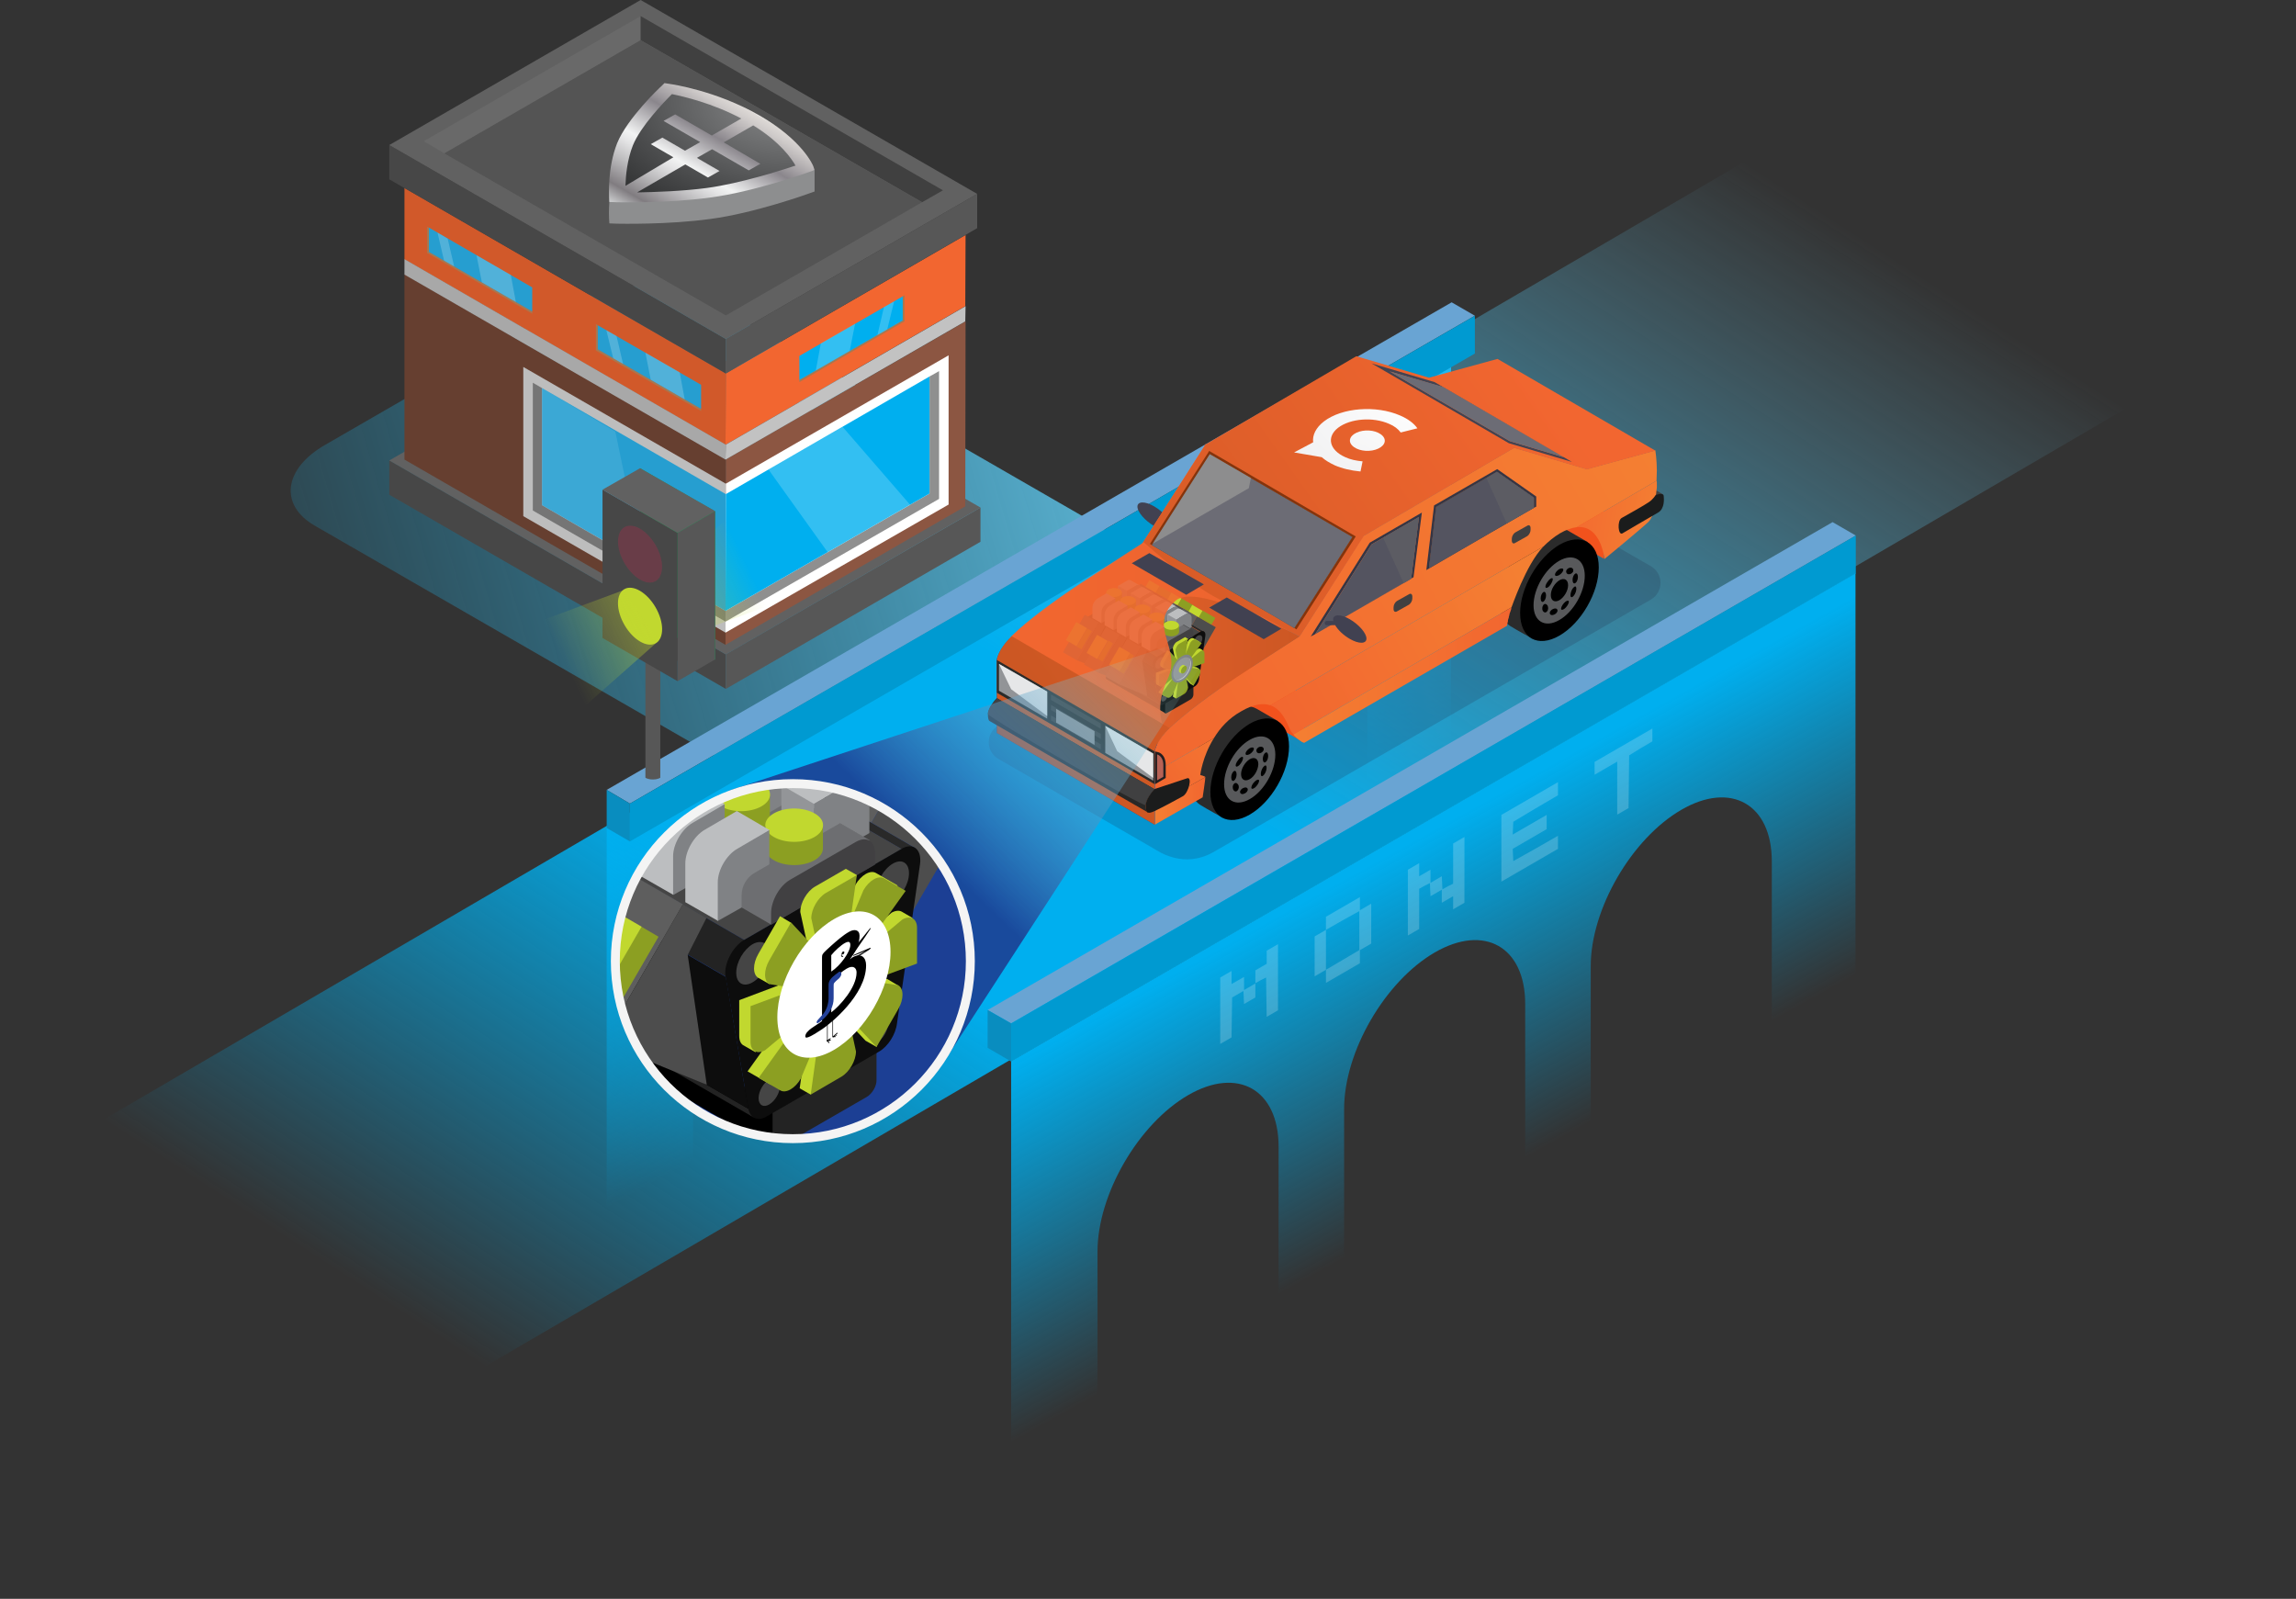 <?xml version="1.0" encoding="utf-8"?>
<!-- Generator: Adobe Illustrator 22.0.1, SVG Export Plug-In . SVG Version: 6.00 Build 0)  -->
<svg version="1.1" id="Layer_1" xmlns="http://www.w3.org/2000/svg" xmlns:xlink="http://www.w3.org/1999/xlink" x="0px" y="0px"
	 width="770.9px" height="536.8px" viewBox="0 0 770.9 536.8" style="enable-background:new 0 0 770.9 536.8;" xml:space="preserve"
	>
<rect x="0" y="0" width="770.9" height="536.8" fill="#333333" stroke="none"/>
<style type="text/css">
	.st0{fill:url(#SVGID_2_);}
	.st1{fill:url(#SVGID_3_);}
	.st2{fill:#474747;}
	.st3{fill:#575757;}
	.st4{fill:#616161;}
	.st5{fill:#F26630;}
	.st6{fill:#D1592A;}
	.st7{fill:#8C5642;}
	.st8{fill:#663F30;}
	.st9{fill:#C2C2C2;}
	.st10{fill:#A8A8A8;}
	.st11{fill:#696969;}
	.st12{fill:#404040;}
	.st13{fill:#545454;}
	.st14{fill:#A8774F;}
	.st15{fill:#269ED0;}
	.st16{opacity:0.2;fill:#FFFFFF;enable-background:new    ;}
	.st17{fill:#00AFEF;}
	.st18{fill:#BDBDBD;}
	.st19{fill:#757575;}
	.st20{opacity:0.1;fill:#FFFFFF;enable-background:new    ;}
	.st21{fill:#FFFFFF;}
	.st22{fill:#8F8F8F;}
	.st23{fill:#8D8E8F;}
	.st24{fill:url(#SVGID_4_);}
	.st25{fill:url(#SVGID_5_);}
	.st26{fill:url(#SVGID_6_);}
	.st27{fill:#69A4D3;}
	.st28{fill:#009AD1;}
	.st29{fill:#098DBF;}
	.st30{fill:url(#SVGID_7_);}
	.st31{opacity:0.18;fill:#1C1D39;enable-background:new    ;}
	.st32{fill:#404041;}
	.st33{fill:#F2521D;}
	.st34{fill:#2B2B2B;}
	.st35{fill:#58595B;}
	.st36{fill:url(#XMLID_2_);}
	.st37{fill:url(#XMLID_3_);}
	.st38{fill:url(#XMLID_4_);}
	.st39{fill:url(#XMLID_5_);}
	.st40{fill:url(#XMLID_6_);}
	.st41{fill:url(#XMLID_7_);}
	.st42{fill:#353544;}
	.st43{fill:url(#XMLID_8_);}
	.st44{fill:url(#XMLID_9_);}
	.st45{fill:#545460;}
	.st46{fill:#5C5C63;}
	.st47{fill:#1B1C1C;}
	.st48{fill:#231F20;}
	.st49{fill:#B76255;}
	.st50{fill:#414151;}
	.st51{fill:#1C3F94;}
	.st52{fill:url(#SVGID_8_);}
	.st53{fill:#5E5E5E;}
	.st54{fill:#4D4D4D;}
	.st55{fill:#C1D82F;}
	.st56{fill:#8C9F22;}
	.st57{fill:#303030;}
	.st58{fill:#292929;}
	.st59{fill:#232323;}
	.st60{fill:#454545;}
	.st61{fill:#0D0D0D;}
	.st62{fill:#6D6E71;}
	.st63{fill:#414042;}
	.st64{fill:#141414;}
	.st65{fill:#808285;}
	.st66{fill:#BCBEC0;}
	.st67{fill:#939598;}
	.st68{opacity:0.88;fill:#F26630;enable-background:new    ;}
	.st69{fill:url(#SVGID_9_);}
	.st70{fill:url(#XMLID_10_);}
	.st71{fill:#434351;}
	.st72{fill:#6C6C75;}
	.st73{fill:#282827;}
	.st74{fill:#2A2B2A;}
	.st75{fill:#3D3D3D;}
	.st76{fill:#929497;}
	.st77{fill:#E6E7E8;}
	.st78{fill:url(#XMLID_11_);}
	.st79{fill:url(#XMLID_12_);}
	.st80{fill:#84340C;}
	.st81{fill:#8D8D8E;}
	.st82{fill:url(#SVGID_10_);}
	.st83{fill:url(#SVGID_11_);}
	.st84{fill:url(#SVGID_12_);}
	.st85{fill:#00AA4F;}
	.st86{opacity:0.21;}
	.st87{fill:#ED174F;}
	.st88{fill:url(#SVGID_13_);}
	.st89{opacity:0.2;}
	.st90{fill:url(#SVGID_14_);}
	.st91{clip-path:url(#SVGID_16_);}
	.st92{fill:none;stroke:#F4F4F4;stroke-width:3;stroke-miterlimit:10;}
	.st93{fill:#244199;}
</style>
<g id="Layer_2_1_">
</g>
<g id="Layer_7">
</g>
<g id="Layer_3">
</g>
<g id="Layer_4">
</g>
<g id="Layer_5">
</g>
<g id="Layer_6">
	
		<linearGradient id="SVGID_2_" gradientUnits="userSpaceOnUse" x1="308.96" y1="317.921" x2="362.901" y2="220.549" gradientTransform="matrix(1 0 0 -1 0 538)">
		<stop  offset="0" style="stop-color:#00AFEF"/>
		<stop  offset="1" style="stop-color:#00AFEF;stop-opacity:0"/>
	</linearGradient>
	<path class="st0" d="M203.7,277.6v180.5l29-16.8v-99.8c0-19.2,13.7-42.8,30.4-52.5l0,0c16.7-9.7,30.4-1.9,30.4,17.3v99.8l22-12.7
		v-99.8c0-19.2,13.7-42.8,30.4-52.5l0,0c16.7-9.7,30.4-1.9,30.4,17.3v99.8l22-12.7v-99.8c0-19.2,13.7-42.8,30.4-52.5l0,0
		c16.7-9.7,30.4-1.9,30.4,17.3v99.8l28.1-16.3V113.8L203.7,277.6z"/>
	<g>
		
			<linearGradient id="SVGID_3_" gradientUnits="userSpaceOnUse" x1="39.433" y1="305.735" x2="444.645" y2="424.842" gradientTransform="matrix(1 0 0 -1 0 538)">
			<stop  offset="0" style="stop-color:#00AFEF;stop-opacity:0"/>
			<stop  offset="0.428" style="stop-color:#38C1F3;stop-opacity:0.428"/>
			<stop  offset="0.808" style="stop-color:#64CFF5;stop-opacity:0.808"/>
			<stop  offset="1" style="stop-color:#75D4F6"/>
			<stop  offset="1" style="stop-color:#2CBDF2;stop-opacity:0.402"/>
			<stop  offset="1" style="stop-color:#00AFEF;stop-opacity:0"/>
		</linearGradient>
		<path class="st1" d="M242,255l-136.3-78.5c-12-6.9-10.5-19.1,3.4-27.1l81.2-46.9c13.9-8,35-8.9,47-1.9l131.4,75.7
			c12,6.9-3.9,11.3-17.7,19.3l-81.2,46.9C255.9,250.4,254,262,242,255z"/>
		<g>
			<g>
				<polygon class="st2" points="243.7,231.3 130.7,166.1 130.7,154.6 243.7,219.7 				"/>
				<polygon class="st3" points="243.7,231.3 243.7,219.7 329.2,170.4 329.2,181.9 				"/>
				<polygon class="st4" points="243.7,219.7 130.7,154.6 216.2,105.3 329.2,170.4 				"/>
				<polygon class="st5" points="243.6,149.3 243.7,125.4 324.2,78.9 324.1,102.8 				"/>
				<polygon class="st6" points="243.6,149.3 135.8,87.1 135.8,63.1 243.7,125.4 				"/>
				<polygon class="st7" points="243.6,216.5 243.7,154.3 324.2,107.9 324.1,170 				"/>
				<polygon class="st8" points="243.6,216.5 135.8,154.3 135.8,92.1 243.7,154.3 				"/>
				<polygon class="st9" points="243.6,154.3 243.7,149.3 324.2,102.8 324.1,107.9 				"/>
				<polygon class="st10" points="243.6,154.3 135.8,92.2 135.8,87 243.7,149.3 				"/>
				<polygon class="st2" points="243.7,125.4 130.7,60.2 130.7,48.7 243.7,113.8 				"/>
				<polygon class="st3" points="243.7,125.4 243.7,113.8 328.1,65.1 328.1,76.6 				"/>
				<polygon class="st4" points="243.7,113.8 130.7,48.7 215.1,0 328.1,65.1 				"/>
				<polygon class="st11" points="215.1,13.5 149.2,51.5 142.3,47.4 215.1,5.4 				"/>
				<polygon class="st12" points="316.6,63.9 309.6,67.9 215.1,13.5 215.1,5.4 				"/>
				<polygon class="st13" points="309.6,67.9 243.7,105.9 149.2,51.5 215.1,13.5 				"/>
				<g>
					<polygon class="st14" points="143.4,76.1 143.4,84.9 178.7,105.3 178.7,104.6 144,84.6 144,76.4 					"/>
					<polygon class="st15" points="144,76.4 144,84.6 178.7,104.6 178.7,96.5 					"/>
					<polygon class="st16" points="149.1,87.5 152.5,89.5 150.3,80.1 146.9,78.1 					"/>
					<polygon class="st16" points="161.8,94.8 173.2,101.4 171.5,92.3 160,85.7 					"/>
				</g>
				<g>
					<polygon class="st14" points="200.1,108.8 200.1,117.7 235.4,138 235.4,137.3 200.7,117.3 200.7,109.2 					"/>
					<polygon class="st15" points="200.7,109.2 200.7,117.3 235.4,137.3 235.4,129.2 					"/>
					<polygon class="st16" points="205.9,120.3 209.2,122.2 207,112.8 203.6,110.9 					"/>
					<polygon class="st16" points="218.5,127.5 229.9,134.1 228.2,125 216.7,118.4 					"/>
				</g>
				<g>
					<polygon class="st14" points="303.7,99.1 303.7,107.9 268.4,128.3 268.4,127.6 303.1,107.6 303.1,99.5 					"/>
					<polygon class="st17" points="303.1,99.5 303.1,107.6 268.4,127.6 268.4,119.5 					"/>
					<polygon class="st16" points="297.9,110.6 294.6,112.5 296.8,103.1 300.2,101.2 					"/>
					<polygon class="st16" points="285.3,117.8 273.9,124.4 275.6,115.3 287.1,108.7 					"/>
				</g>
				<g>
					<polygon class="st18" points="243.7,162.4 175.7,123.2 175.7,173.3 243.6,212.4 					"/>
					<polygon class="st19" points="243.6,205.1 182,169.6 182,130.3 178.9,128.5 178.9,171.4 243.6,208.7 					"/>
					<polygon class="st15" points="243.7,165.9 182,130.3 182,169.6 243.6,205.1 					"/>
					<polygon class="st20" points="182,130.3 182,169.6 215.9,189.5 206.6,144.9 					"/>
				</g>
				<g>
					<polygon class="st21" points="243.7,162.4 243.6,212.4 318.5,169.4 318.5,119.3 					"/>
					<polygon class="st22" points="312.1,126.4 312.1,165.7 243.6,205.1 243.6,208.7 315.3,167.5 315.3,124.6 					"/>
					<polygon class="st17" points="243.7,165.9 243.6,205.1 312.1,165.7 312.1,126.4 					"/>
				</g>
			</g>
			<g>
				<g>
					<path class="st23" d="M269.4,57.5c-2.7-3.2-7.2-7.4-14.5-11.6c-14.5-8.4-29.2-10.4-29.9-10.5l-1.9-0.3l-1,1
						c-0.5,0.4-11.5,10.8-14.9,19.2c-3.3,8.3-2.7,17.8-2.7,18.2l0.1,1.5l2.5,0.1c0.7,0,17.1,0.4,31.5-1.6
						c14.5-1.9,32.4-8.3,33.2-8.6l1.7-0.6v-7.2L269.4,57.5z"/>
					<g>
						
							<radialGradient id="SVGID_4_" cx="2457.475" cy="259.647" r="74.248" gradientTransform="matrix(0.798 0.461 0.793 -0.458 -1901.512 -980.219)" gradientUnits="userSpaceOnUse">
							<stop  offset="0" style="stop-color:#8D8E8F"/>
							<stop  offset="1" style="stop-color:#28292A"/>
						</radialGradient>
						<path class="st24" d="M252.6,40C238.4,31.9,224,29.9,224,29.9s-11.2,10.4-14.5,18.7c-3.3,8.2-2.6,17.8-2.6,17.8
							s16.5,0.4,30.8-1.5s32.3-8.4,32.3-8.4S266.7,48.2,252.6,40z"/>
						
							<linearGradient id="SVGID_5_" gradientUnits="userSpaceOnUse" x1="2136.658" y1="930.466" x2="2136.658" y2="880.209" gradientTransform="matrix(0.866 0.5 1 -0.577 -2525.92 -492.384)">
							<stop  offset="0" style="stop-color:#E5E2DF"/>
							<stop  offset="0" style="stop-color:#DDD9D6"/>
							<stop  offset="6.299578e-02" style="stop-color:#CECAC9"/>
							<stop  offset="0.183" style="stop-color:#A7A3A6"/>
							<stop  offset="0.264" style="stop-color:#8A868C"/>
							<stop  offset="0.522" style="stop-color:#F2F3F3"/>
							<stop  offset="0.585" style="stop-color:#E4E4E5"/>
							<stop  offset="0.705" style="stop-color:#BEBDBF"/>
							<stop  offset="0.869" style="stop-color:#837F83"/>
							<stop  offset="0.876" style="stop-color:#807C80"/>
							<stop  offset="1" style="stop-color:#D0D2D3"/>
							<stop  offset="1" style="stop-color:#A6A8AB"/>
						</linearGradient>
						<path class="st25" d="M273.1,55.9c-0.1-0.4-3.7-8.9-18.2-17.2S225.6,28.3,225,28.2l-1.9-0.3l-1,1
							c-0.5,0.4-11.5,10.8-14.9,19.2c-3.3,8.3-2.7,17.8-2.7,18.2l0.1,1.5l2.5,0.1c0.7,0,17.1,0.4,31.5-1.6
							c14.5-1.9,32.4-8.3,33.2-8.6l1.7-0.6L273.1,55.9z M212.5,48.8c2.6-6.4,10.3-14.4,13.1-17.2c3.9,0.8,13.5,3,23.3,8.2l-9.9,5.7
							l-12.3-7.1l-3.9,2.2l12.3,7.1l-5.1,2.9l-7.6-4.4l-3.9,2.2l7.6,4.4L210,62.4C210.1,58.9,210.6,53.6,212.5,48.8z M237.4,63.1
							c-8.3,1.1-17.5,1.4-23.5,1.5l16.2-9.4l7.6,4.4l3.9-2.2L234,53l5.1-2.9l12.3,7.1l3.9-2.2L243,47.8l9.9-5.7
							c9.1,5.6,12.9,11.2,14.2,13.5C262.3,57.2,248.5,61.6,237.4,63.1z"/>
					</g>
				</g>
			</g>
			<polygon class="st16" points="282.9,143.3 305.6,169.5 277.9,185.4 258,157.6 			"/>
		</g>
	</g>
	
		<linearGradient id="SVGID_6_" gradientUnits="userSpaceOnUse" x1="224.669" y1="39.224" x2="533.707" y2="517.398" gradientTransform="matrix(1 0 0 -1 0 538)">
		<stop  offset="0" style="stop-color:#00AFEF;stop-opacity:0"/>
		<stop  offset="0.341" style="stop-color:#00AFEF"/>
		<stop  offset="0.515" style="stop-color:#00AFEF"/>
		<stop  offset="0.744" style="stop-color:#3FC3F3;stop-opacity:0.527"/>
		<stop  offset="0.913" style="stop-color:#66CFF5;stop-opacity:0.18"/>
		<stop  offset="1" style="stop-color:#75D4F6;stop-opacity:0"/>
	</linearGradient>
	<polygon class="st26" points="135.8,474.6 0,396.2 635.2,25.4 770.9,103.8 	"/>
	<polygon class="st27" points="339.5,343.6 331.6,339.1 615.3,175.3 623.1,179.8 	"/>
	<polygon class="st28" points="623.1,179.8 623.1,192.6 339.5,356.4 339.5,343.6 	"/>
	<polygon class="st29" points="331.6,339.1 331.6,351.8 339.5,356.4 339.5,343.6 	"/>
	<polygon class="st27" points="211.5,269.8 203.7,265.2 487.4,101.5 495.2,106 	"/>
	<polygon class="st28" points="495.2,106 495.2,118.7 211.5,282.5 211.5,269.8 	"/>
	<polygon class="st29" points="203.7,265.2 203.7,278 211.5,282.5 211.5,269.8 	"/>
	
		<linearGradient id="SVGID_7_" gradientUnits="userSpaceOnUse" x1="444.773" y1="239.197" x2="498.714" y2="141.824" gradientTransform="matrix(1 0 0 -1 0 538)">
		<stop  offset="0" style="stop-color:#00AFEF"/>
		<stop  offset="1" style="stop-color:#00AFEF;stop-opacity:0"/>
	</linearGradient>
	<path class="st30" d="M339.5,356.3v180.5l29-16.8v-99.8c0-19.2,13.7-42.8,30.4-52.5l0,0c16.7-9.7,30.4-1.9,30.4,17.3v99.8l22-12.7
		v-99.8c0-19.2,13.7-42.8,30.4-52.5l0,0c16.7-9.7,30.4-1.9,30.4,17.3v99.8l22-12.7v-99.8c0-19.2,13.7-42.8,30.4-52.5l0,0
		c16.7-9.7,30.4-1.9,30.4,17.3V389l28.1-16.3V192.5L339.5,356.3z"/>
	<g>
		<path id="XMLID_1467_" class="st31" d="M407.4,286.1l146.9-84.8c4.3-2.5,4.3-8.7,0-11.2l-59.9-34.6c-2-1.2-4.5-1.2-6.5,0
			l-152.7,88.1c-4.3,2.5-4.3,8.7,0,11.2l52,30C389.2,286,397.4,291.7,407.4,286.1z"/>
		<polygon id="XMLID_1466_" class="st32" points="554.7,168.1 558.4,166 554.1,163.5 550.5,165.6 		"/>
		<polygon id="XMLID_1465_" class="st33" points="409.4,232.9 437.8,249.3 437.8,233.6 409.4,217.2 		"/>
		<polygon id="XMLID_1464_" class="st33" points="510,171.2 538.5,187.6 538.5,171.9 510,155.5 		"/>
		<g id="XMLID_1449_">
			<path id="XMLID_1463_" class="st34" d="M503.4,201.8c0,4.1,1.4,7,3.7,8.4c2.4,1.5,7.4,4.2,7.4,4.2l18.6-32.4c0,0-4.7-2.7-7.1-4.1
				c-2.4-1.4-5.7-1.2-9.3,0.9C509.3,183.2,503.4,193.4,503.4,201.8z"/>
			<path id="XMLID_1462_" d="M510.4,205.8c0,4.3,1.5,7.2,3.9,8.6c2.4,1.3,5.7,1.1,9.3-1c7.3-4.2,13.2-14.4,13.2-22.9
				c0-8.4-5.9-11.8-13.2-7.6C516.3,187.2,510.4,197.4,510.4,205.8z"/>
			<path id="XMLID_1450_" class="st35" d="M514.9,203.2c0,5.5,3.9,7.7,8.6,5c4.8-2.7,8.6-9.4,8.6-14.9s-3.9-7.7-8.6-5
				C518.8,191,514.9,197.7,514.9,203.2z M520.6,196.3c-0.6,0.9-1.4,1.3-1.6,1c-0.3-0.3,0-1.2,0.7-2.1c0.6-0.9,1.4-1.3,1.6-1
				C521.5,194.5,521.2,195.4,520.6,196.3z M524.9,191.3c0,0.5-0.6,1.3-1.4,1.8c-0.8,0.4-1.4,0.4-1.4-0.2c0-0.5,0.6-1.3,1.4-1.8
				C524.3,190.7,524.9,190.8,524.9,191.3z M528.2,191.9c-0.3,0.6-1,1-1.6,0.9s-0.9-0.7-0.7-1.3c0.3-0.6,1-1,1.6-0.9
				S528.4,191.3,528.2,191.9z M528.9,195.8c-0.5,0.3-0.9-0.2-0.9-1.1c0-0.9,0.4-1.8,0.9-2.1s0.9,0.2,0.9,1.1
				C529.8,194.6,529.4,195.5,528.9,195.8z M527.5,198.7c0.3-1,1-1.8,1.4-1.8s0.5,0.8,0.2,1.8s-1,1.8-1.4,1.8
				C527.2,200.5,527.2,199.7,527.5,198.7z M525.1,202.5c0.7-0.8,1.4-1,1.6-0.7c0.2,0.4-0.2,1.3-0.9,2.1s-1.4,1-1.6,0.7
				C524,204.2,524.4,203.3,525.1,202.5z M523.6,201.5c-1.6,0.9-2.9,0.2-2.9-1.7s1.3-4,2.9-5c1.6-0.9,2.9-0.2,2.9,1.7
				S525.1,200.6,523.6,201.5z M520.4,205.5c0.2-0.6,0.9-1.1,1.6-1.2c0.7-0.1,1.1,0.4,0.9,1c-0.2,0.6-0.9,1.1-1.6,1.2
				C520.6,206.6,520.2,206.1,520.4,205.5z M518.2,203.1c0.4-0.5,1-0.4,1.4,0.2c0.3,0.6,0.3,1.5-0.2,2c-0.4,0.5-1,0.4-1.4-0.2
				C517.7,204.5,517.8,203.6,518.2,203.1z M517.3,200.9c0-0.9,0.4-1.8,0.9-2.1s0.9,0.2,0.9,1.1c0,0.9-0.4,1.8-0.9,2.1
				S517.3,201.8,517.3,200.9z"/>
		</g>
		<g id="XMLID_1434_">
			<path id="XMLID_1448_" class="st34" d="M399.4,261.9c0,4.1,1.4,7,3.7,8.4c2.4,1.5,7.4,4.2,7.4,4.2l18.6-32.4c0,0-4.7-2.7-7.1-4.1
				c-2.4-1.4-5.7-1.2-9.3,0.9C405.3,243.3,399.4,253.5,399.4,261.9z"/>
			<path id="XMLID_1447_" d="M406.4,265.9c0,4.3,1.5,7.2,3.9,8.6c2.4,1.3,5.7,1.1,9.3-1c7.3-4.2,13.2-14.4,13.2-22.9
				c0-8.4-5.9-11.8-13.2-7.6C412.3,247.3,406.4,257.5,406.4,265.9z"/>
			<path id="XMLID_1435_" class="st35" d="M411,263.3c0,5.5,3.9,7.7,8.6,5c4.8-2.7,8.6-9.4,8.6-14.9s-3.9-7.7-8.6-5
				C414.8,251.1,411,257.8,411,263.3z M416.6,256.3c-0.6,0.9-1.4,1.3-1.6,1c-0.3-0.3,0-1.2,0.7-2.1c0.6-0.9,1.4-1.3,1.6-1
				C417.5,254.5,417.2,255.5,416.6,256.3z M421,251.4c0,0.5-0.6,1.3-1.4,1.8c-0.8,0.4-1.4,0.4-1.4-0.2c0-0.5,0.6-1.3,1.4-1.8
				C420.4,250.8,421,250.9,421,251.4z M424.2,252c-0.3,0.6-1,1-1.6,0.9s-0.9-0.7-0.7-1.3c0.3-0.6,1-1,1.6-0.9
				C424.2,250.8,424.5,251.4,424.2,252z M424.9,255.9c-0.5,0.3-0.9-0.2-0.9-1.1c0-0.9,0.4-1.8,0.9-2.1s0.9,0.2,0.9,1.1
				S425.4,255.6,424.9,255.9z M423.5,258.8c0.3-1,1-1.8,1.4-1.8s0.5,0.8,0.2,1.8s-1,1.8-1.4,1.8
				C423.3,260.6,423.2,259.8,423.5,258.8z M421.1,262.6c0.7-0.8,1.4-1,1.6-0.7c0.2,0.4-0.2,1.3-0.9,2.1c-0.7,0.8-1.4,1-1.6,0.7
				C420,264.3,420.4,263.3,421.1,262.6z M419.6,261.6c-1.6,0.9-2.9,0.2-2.9-1.7c0-1.8,1.3-4,2.9-5c1.6-0.9,2.9-0.2,2.9,1.7
				C422.4,258.5,421.2,260.7,419.6,261.6z M416.4,265.6c0.2-0.6,0.9-1.1,1.6-1.2s1.1,0.4,0.9,1s-0.9,1.1-1.6,1.2
				C416.7,266.7,416.2,266.2,416.4,265.6z M414.3,263.2c0.4-0.5,1-0.4,1.4,0.2s0.3,1.5-0.2,2c-0.4,0.5-1,0.4-1.4-0.2
				C413.8,264.5,413.8,263.7,414.3,263.2z M413.4,261c0-0.9,0.4-1.8,0.9-2.1c0.5-0.3,0.9,0.2,0.9,1.1s-0.4,1.8-0.9,2.1
				C413.8,262.4,413.4,261.9,413.4,261z"/>
		</g>
		
			<linearGradient id="XMLID_2_" gradientUnits="userSpaceOnUse" x1="551.844" y1="392.142" x2="370.368" y2="289.049" gradientTransform="matrix(1 0 0 -1 0 538)">
			<stop  offset="0" style="stop-color:#F47F32"/>
			<stop  offset="1" style="stop-color:#F26630"/>
		</linearGradient>
		<path id="XMLID_1433_" class="st36" d="M392.7,244.4c4.7-4.5,13.8-11.4,22.6-17.2c8.8-5.8,21.1-13.7,21.1-13.7l21.4-33.6
			l50.6-29.6l24.4,7.2l23-6.3c0,0,0.5,3.2,0.5,6.8c0,0.2-0.1,3.4-0.1,3.4L529.4,177c-1.6,0.2-3.5,0.8-5.7,2.1
			c-2,1.2-3.8,2.7-5.5,4.4l-91.7,53.3c-2.3-0.8-5.5-0.5-9.9,2.1c-4.1,2.3-7,5.6-9,8.9l-20,11.6v-7.2
			C387.7,252.3,388,248.9,392.7,244.4z"/>
		
			<linearGradient id="XMLID_3_" gradientUnits="userSpaceOnUse" x1="387.651" y1="271.202" x2="424.01" y2="299.599" gradientTransform="matrix(1 0 0 -1 0 538)">
			<stop  offset="0" style="stop-color:#F26630"/>
			<stop  offset="1" style="stop-color:#F47F32"/>
		</linearGradient>
		<path id="XMLID_1432_" class="st37" d="M403,260.2c0,0,1.6,0.4,1.7,0.7l-16.9,9.6l-0.1-11.2l19.9-11.5
			C403.7,254,403,260.2,403,260.2z"/>
		
			<linearGradient id="XMLID_4_" gradientUnits="userSpaceOnUse" x1="557.259" y1="361.736" x2="521.979" y2="367.93" gradientTransform="matrix(1 0 0 -1 0 538)">
			<stop  offset="0" style="stop-color:#F47F32"/>
			<stop  offset="1" style="stop-color:#F26630"/>
		</linearGradient>
		<path id="XMLID_1431_" class="st38" d="M556.3,161.8c0,0.2,0,0.4,0,0.6v0.1c0,0.3,0,0.5,0,0.8c0,0.1,0,0.1,0,0.2
			c0,0.3,0,0.6-0.1,0.8l0,0c0,0.3,0,0.6-0.1,0.9c0,0.1,0,0.1,0,0.2c0,0.3-0.1,0.6-0.1,0.9c0,0,0,0,0,0.1c0,0.3-0.1,0.6-0.1,0.8
			c0,0.1,0,0.1,0,0.2c0,0.3-0.1,0.6-0.1,0.9v0.1c0,0.3-0.1,0.5-0.1,0.8c0,0.1,0,0.1,0,0.2c0,0.3-0.1,0.5-0.2,0.8c0,0.1,0,0.1,0,0.1
			c0,0.2-0.1,0.5-0.2,0.7c0,0.1,0,0.1,0,0.2c-0.1,0.3-0.1,0.5-0.2,0.7c0,0.1,0,0.1,0,0.2c-0.1,0.2-0.1,0.4-0.2,0.6v0.1
			c-0.1,0.2-0.2,0.4-0.2,0.6c0,0,0,0.1-0.1,0.1c-0.1,0.2-0.2,0.3-0.3,0.5c0,0,0,0,0,0.1c-0.1,0.2-0.2,0.3-0.3,0.5l-0.1,0.1
			c-0.1,0.1-0.2,0.3-0.3,0.4c-2.7,2.6-14.9,12.6-14.9,12.6s-1.1-11.6-9.3-10.7l26.8-15.6C556.2,161.3,556.3,161.7,556.3,161.8z"/>
		
			<linearGradient id="XMLID_5_" gradientUnits="userSpaceOnUse" x1="429.525" y1="295.962" x2="511.717" y2="343.435" gradientTransform="matrix(1 0 0 -1 0 538)">
			<stop  offset="0" style="stop-color:#F26630"/>
			<stop  offset="1" style="stop-color:#F47F32"/>
		</linearGradient>
		<path id="XMLID_1430_" class="st39" d="M507.5,203.9l-73.2,42.7c-0.5-0.6-1.1-1.3-1.4-2.2c-0.9-2-2.6-6.3-6.4-7.6l91.7-53.3
			C512.3,189.6,507.5,204.1,507.5,203.9z"/>
		
			<linearGradient id="XMLID_6_" gradientUnits="userSpaceOnUse" x1="387.641" y1="269.1" x2="404.683" y2="269.1" gradientTransform="matrix(1 0 0 -1 0 538)">
			<stop  offset="0" style="stop-color:#F47F32"/>
			<stop  offset="1" style="stop-color:#F26630"/>
		</linearGradient>
		<path id="XMLID_1429_" class="st40" d="M403.8,267.7l-16.1,9.2l0-6.4l17-9.6C404.8,261.1,403.8,267.7,403.8,267.7z"/>
		
			<linearGradient id="XMLID_7_" gradientUnits="userSpaceOnUse" x1="434.3" y1="311.35" x2="507.5" y2="311.35" gradientTransform="matrix(1 0 0 -1 0 538)">
			<stop  offset="0" style="stop-color:#F47F32"/>
			<stop  offset="1" style="stop-color:#F26630"/>
		</linearGradient>
		<path id="XMLID_1428_" class="st41" d="M507.4,204.4v0.1c-0.1,0.3-0.2,0.6-0.3,0.9c0,0.1,0,0.1-0.1,0.2c-0.1,0.2-0.1,0.5-0.2,0.7
			v0.1c-0.1,0.3-0.1,0.5-0.2,0.7c0,0.1,0,0.1,0,0.2c-0.1,0.2-0.1,0.4-0.2,0.6l0,0c-0.1,0.2-0.1,0.4-0.1,0.6v0.1
			c0,0.2-0.1,0.3-0.1,0.4l0,0c0,0.1-0.1,0.3-0.1,0.4v0.1c0,0.1,0,0.2-0.1,0.3l0,0c0,0.1,0,0.1,0,0.2l0,0v0.1l-68.1,39.3l0,0l0,0
			c0,0,0,0-0.1,0l0,0c0,0-0.1-0.1-0.2-0.1l0,0c-0.1,0-0.1-0.1-0.2-0.1c0,0,0,0-0.1,0s-0.1-0.1-0.2-0.1c0,0-0.1,0-0.1-0.1
			c-0.1-0.1-0.2-0.1-0.3-0.2l0,0c-0.1-0.1-0.2-0.1-0.3-0.2l-0.1-0.1c-0.1-0.1-0.2-0.1-0.3-0.2c0,0-0.1,0-0.1-0.1
			c-0.1-0.1-0.2-0.2-0.4-0.3c0,0,0,0-0.1-0.1s-0.2-0.2-0.3-0.3l-0.1-0.1c-0.1-0.1-0.2-0.2-0.3-0.3l-0.1-0.1
			c-0.1-0.1-0.2-0.2-0.3-0.4l73.2-42.7C507.5,204.1,507.4,204.2,507.4,204.4z"/>
		<g id="XMLID_1417_">
			<g id="XMLID_1422_">
				<polygon id="XMLID_1427_" class="st42" points="502.6,158.4 482.2,170.2 479.8,190.8 500.4,178.9 478.9,191.4 481.5,169.7 
					502.7,157.5 515.8,166.7 515.8,170.1 515,170.5 515,167.1 				"/>
				
					<linearGradient id="XMLID_8_" gradientUnits="userSpaceOnUse" x1="5556.885" y1="363.3" x2="5592.066" y2="363.3" gradientTransform="matrix(-1 0 0 -1 6071.847 538)">
					<stop  offset="0" style="stop-color:#333E49"/>
					<stop  offset="0.801" style="stop-color:#26292D"/>
				</linearGradient>
				<polygon id="XMLID_1426_" class="st43" points="500.4,178.9 515,170.5 515,170.5 				"/>
				
					<linearGradient id="XMLID_9_" gradientUnits="userSpaceOnUse" x1="6390.54" y1="3137.566" x2="6390.54" y2="3155.01" gradientTransform="matrix(-0.866 0.5 0 -1.155 6031.607 608.339)">
					<stop  offset="0" style="stop-color:#333E49"/>
					<stop  offset="0.801" style="stop-color:#26292D"/>
				</linearGradient>
				<polygon id="XMLID_1425_" class="st44" points="479.8,190.8 482.2,170.2 502.6,158.4 515,167.1 515,170.5 500.4,178.9 				"/>
				<polygon id="XMLID_1424_" class="st45" points="479.8,190.8 482.2,170.2 502.6,158.4 515,167.1 515,170.5 500.4,178.9 				"/>
				<polygon id="XMLID_1423_" class="st46" points="499.1,160.5 502.6,158.4 515,167.1 515,170.5 505.9,175.7 				"/>
			</g>
			<g id="XMLID_1418_">
				<polygon id="XMLID_1421_" class="st42" points="476.4,173.6 460.5,182.8 441.6,212.9 440.1,213.7 459.9,182.2 477.4,172.1 
					474.6,193.8 442.5,212.4 473.8,194.3 				"/>
				<polygon id="XMLID_1420_" class="st45" points="460.5,182.8 476.4,173.6 473.8,194.3 442.5,212.4 441.6,212.9 				"/>
				<polygon id="XMLID_1419_" class="st46" points="464.4,180.5 476.4,173.6 473.8,194.3 471.3,195.8 				"/>
			</g>
		</g>
		<path id="XMLID_1416_" class="st47" d="M544.5,173.9c1.6-0.9,7.7-4.3,9.1-5.3c1.5-1,2.3-2.4,2.3-2.4s2.6-1,2.7,0.3
			c0.1,0.9,0.4,4.3-1.9,5.6c-2.3,1.3-11,6.4-12,7C543.3,179.8,542.9,174.8,544.5,173.9z"/>
		<g id="XMLID_1413_">
			<path id="XMLID_1415_" class="st32" d="M508.7,182.3l4.1-2.3c0.6-0.4,1.1-1.3,1.1-2.1v-0.6c0-0.8-0.5-1.2-1.1-0.8l-4.1,2.3
				c-0.6,0.4-1.1,1.3-1.1,2.1v0.6C507.6,182.3,508.1,182.7,508.7,182.3z"/>
			<path id="XMLID_1414_" class="st32" d="M469,205.3l4.1-2.3c0.6-0.4,1.1-1.3,1.1-2.1v-0.6c0-0.8-0.5-1.2-1.1-0.8l-4.1,2.3
				c-0.6,0.4-1.1,1.3-1.1,2.1v0.6C467.9,205.3,468.4,205.6,469,205.3z"/>
		</g>
		<g id="XMLID_1410_">
			<path id="XMLID_1412_" class="st48" d="M391.4,261.2v-4.3c0-3.9-2.6-4.4-2.7-4.4l-0.9-0.2v11L391.4,261.2z"/>
			<path id="XMLID_1411_" class="st49" d="M390.6,260.8l-2.1,1.2v-8.7c0,0,2.1,0.4,2.1,3.7C390.6,258.8,390.6,260.8,390.6,260.8z"/>
		</g>
		<path id="XMLID_1409_" class="st50" d="M381.9,170.1c0,1.8,2.5,4.7,5.6,6.5s5.6,1.7,5.6-0.1s-2.5-4.7-5.6-6.5
			S381.9,168.3,381.9,170.1z"/>
		<path class="st51" d="M338.5,214.9c1.2,1.4,2.5,2.6,4.2,3.7C340.9,217.5,339.7,216.3,338.5,214.9c-3.5,3.9-3.8,6.6-3.8,6.6v7.2
			v10.9v6.5l53,30.8v-6.5v-10.9v-7.2c0,0,0.1-0.9,0.8-2.4c-15-14.5-33.4-22.7-49.6-35.4C338.8,214.6,338.6,214.7,338.5,214.9z"/>
		
			<linearGradient id="SVGID_8_" gradientUnits="userSpaceOnUse" x1="338.9" y1="322.1" x2="436.3" y2="322.1" gradientTransform="matrix(1 0 0 -1 0 538)">
			<stop  offset="0" style="stop-color:#F26630"/>
			<stop  offset="1" style="stop-color:#CC5723"/>
		</linearGradient>
		<path class="st52" d="M384,181.9l-0.6,0.9c0,0-12.3,7.9-21.1,13.7c-8.8,5.8-17.9,12.6-22.6,17.2c-0.3,0.3-0.5,0.5-0.8,0.8
			c16.2,12.7,34.6,21,49.6,35.4c0.5-0.9,1.1-2,2.2-3.3c-0.4-0.5-1-0.9-1.8-0.9c0.8,0,1.3,0.4,1.8,0.9c0.6-0.7,1.2-1.4,2-2.1
			c4.7-4.5,13.8-11.4,22.6-17.2c8.2-5.4,19.5-12.6,21-13.6c-6.5-3.4-12.9-7.3-20.2-9.7C403.9,199.8,394,190.4,384,181.9z"/>
		<g>
			
				<rect x="382.7" y="196" transform="matrix(0.499 -0.867 0.867 0.499 20.432 432.738)" class="st53" width="3.2" height="5.4"/>
			<polygon class="st54" points="393.8,202.3 387.1,213.7 389.8,203.7 385.8,201.4 387.4,198.6 			"/>
			<polygon class="st55" points="389.3,196.8 388,199 384.6,197 385.9,194.8 			"/>
			<polygon class="st56" points="393.6,199.2 392.3,201.4 388,199 389.3,196.8 			"/>
			<polygon class="st53" points="394.8,202.9 393.2,205.7 388.6,203 390.2,200.2 			"/>
			<polygon class="st54" points="401.2,206.5 394.5,218 397.2,208 393.2,205.7 394.8,202.9 			"/>
			<polygon class="st55" points="396.7,201 395.4,203.2 392,201.3 393.3,199 			"/>
			
				<rect x="396.9" y="200.9" transform="matrix(0.5 -0.866 0.866 0.5 22.995 446.462)" class="st56" width="2.6" height="4.9"/>
			<path class="st57" d="M377.7,217.2l-10.2,5.9c-0.8,0.5-1.5,0.2-1.7-0.7l-2.1-12.1c-0.2-1.1,0.6-2.7,1.7-3.3l14.4-8.3
				c1.1-0.6,1.9,0.1,1.7,1.4l-2.1,14.5C379.3,215.7,378.6,216.8,377.7,217.2z"/>
			<path class="st58" d="M381,198.6l23.3,13.4l-0.2,0.7l-24.3-14C379.8,198.8,380.4,198.3,381,198.6z"/>
			<polygon class="st53" points="401.9,206.9 400.3,209.8 395.6,207.1 397.2,204.3 			"/>
			<polygon class="st54" points="408.2,210.6 401.6,222.1 404.3,212.1 400.3,209.8 401.9,206.9 			"/>
			<polygon class="st55" points="403.8,205.1 402.5,207.3 399.1,205.3 400.3,203.1 			"/>
			
				<rect x="404" y="205" transform="matrix(0.5 -0.866 0.866 0.5 22.978 454.624)" class="st56" width="2.6" height="4.9"/>
			<path class="st59" d="M399.8,234.8l-8,4.6c-0.5,0.3-0.9,0.1-0.9-0.5v-4.5l9.8-5.7v4.5C400.7,233.8,400.3,234.5,399.8,234.8z"/>
			<path d="M391.2,235.2l-19.9-10.6v2.9c0,0.3,0.1,0.5,0.3,0.6l19.6,11.3V235.2z"/>
			<polygon class="st60" points="365.4,207.1 388.6,220.5 403,212.2 379.8,198.8 			"/>
			<path class="st59" d="M366.3,223.3l23.2,13.4l-0.5-0.8l-23.2-13.4C365.8,222.5,365.9,223,366.3,223.3z"/>
			<path class="st59" d="M388.6,220.5l-23.2-13.4c-2,1.3-1.7,3.3-1.7,3.3l23.2,13.4L388.6,220.5z"/>
			<path class="st61" d="M400.9,230.6l-10.2,5.9c-0.8,0.5-1.5,0.2-1.7-0.7l-2.1-12.1c-0.2-1.1,0.6-2.7,1.7-3.3l14.4-8.3
				c1.1-0.6,1.9,0.1,1.7,1.4l-2.1,14.5C402.5,229.1,401.8,230.2,400.9,230.6z"/>
			<path class="st60" d="M403.7,214.3c0,1-0.7,2.1-1.5,2.6s-1.5,0.1-1.5-0.9s0.7-2.1,1.5-2.6C403,213,403.7,213.4,403.7,214.3z"/>
			<path class="st60" d="M401.8,228c0,0.6-0.4,1.4-1,1.7c-0.5,0.3-1,0.1-1-0.6c0-0.6,0.4-1.4,1-1.7
				C401.3,227.2,401.8,227.4,401.8,228z"/>
			<path class="st60" d="M391.9,233.7c0,0.6-0.4,1.4-1,1.7c-0.5,0.3-1,0.1-1-0.6c0-0.6,0.4-1.4,1-1.7
				C391.5,232.9,391.9,233.1,391.9,233.7z"/>
			<path class="st60" d="M390.9,221.7c0,1-0.7,2.1-1.5,2.6s-1.5,0.1-1.5-0.9s0.7-2.1,1.5-2.6C390.3,220.4,390.9,220.8,390.9,221.7z"
				/>
			<path class="st62" d="M376.8,198L376.8,198L376.8,198L376.8,198c-0.3-0.2-0.8-0.2-1.2,0.1l-6,3.4c-1,0.6-1.8,1.9-1.8,3.1v1.1
				l23.2,13.4l9-7.7L376.8,198z"/>
			<path class="st63" d="M392.9,214.9l6-3.4c1-0.6,1.8-0.1,1.8,1v1.1l-9.5,5.5V218C391.1,216.8,391.9,215.5,392.9,214.9z"/>
			<path class="st64" d="M396.8,223.3c0,0.6-0.5,1.4-1,1.7c-0.6,0.3-1,0.1-1-0.6c0-0.6,0.5-1.4,1-1.7
				C396.4,222.4,396.8,222.7,396.8,223.3z"/>
			<g>
				<path class="st55" d="M395.6,222.2l-1-0.6l-0.8-3.8c0-0.8,0.6-1.9,1.3-2.3l2.8-1.6l1,0.6L395.6,222.2z"/>
				<path class="st55" d="M398.5,221.2l-1.7-1l2-4.8c0.5-0.9,1.4-1.4,1.9-1.1l2,1.1L398.5,221.2z"/>
				<path class="st55" d="M404,218.4l-1-0.6l0,0l0,0l0,0c-0.2-0.1-0.6-0.1-0.9,0.1l-3.7,3v2.8L404,218.4z"/>
				<polygon class="st55" points="402.7,224.6 401.7,224 398.5,223.5 396.8,226.5 399.7,229.6 400.7,230.2 				"/>
				<path class="st55" d="M394.6,227.7l2.5-1.4l0.8,3.7c0,0.8-0.6,1.9-1.3,2.3l-1.8,2.2l-1-0.6L394.6,227.7z"/>
				<path class="st55" d="M393.1,226.7l1.7,1l-2,4.8c-0.5,0.9-1.4,1.4-1.9,1.1l-2-1.1L393.1,226.7z"/>
				<path class="st55" d="M393.4,224.9l-1.1-0.6l-4.2,1.6v3.2c0,0.4,0.1,0.7,0.4,0.8l0,0l1.1,0.6l0.1-1.1l0,0L393.4,224.9z"/>
				<path class="st55" d="M392.9,218.9l-2,5.6l-1-0.6c-0.5-0.3-0.5-1.3,0-2.2l2-3.4L392.9,218.9z"/>
				<path class="st56" d="M398,220.8l-2.5,1.4l-0.8-3.8c0-0.8,0.6-1.9,1.3-2.3l2.8-1.6L398,220.8z"/>
				<path class="st56" d="M399.3,221.7l-1.7-1l2-4.8c0.5-0.9,1.4-1.4,1.9-1.1l2,1.1L399.3,221.7z"/>
				<path class="st56" d="M399.4,224.4v-2.8l3.7-3c0.7-0.4,1.3-0.1,1.3,0.8v3.2L399.4,224.4z"/>
				<path class="st56" d="M397.8,227.1l1.7-3l3.2,0.5c0.5,0.3,0.5,1.3,0,2.2l-2,3.4L397.8,227.1z"/>
				<path class="st56" d="M395.6,228.3l2.5-1.4l0.8,3.8c0,0.8-0.6,1.9-1.3,2.3l-2.8,1.6L395.6,228.3z"/>
				<path class="st56" d="M394.1,227.3l1.7,1l-2,4.8c-0.5,0.9-1.4,1.4-1.9,1.1l-2-1.1L394.1,227.3z"/>
				<path class="st56" d="M394.2,224.6v2.8l-3.7,3c-0.7,0.4-1.3,0.1-1.3-0.8v-3.2L394.2,224.6z"/>
				<path class="st56" d="M395.8,222l-1.7,3l-3.2-0.5c-0.5-0.3-0.5-1.3,0-2.2l2-3.4L395.8,222z"/>
				<path class="st65" d="M400.5,222.4c0,2.3-1.6,5.2-3.6,6.3c-2,1.2-3.6,0.2-3.6-2.1s1.6-5.2,3.6-6.3
					C398.9,219.1,400.5,220.1,400.5,222.4z"/>
				<path class="st66" d="M399.9,222.8c0,1.9-1.4,4.3-3,5.2c-1.1,0.6-2,0.5-2.5-0.1c0.6,0.4,1.3,0.4,2.2-0.2c1.7-1,3-3.3,3-5.2
					c0-0.7-0.2-1.2-0.5-1.6C399.6,221.2,399.9,221.9,399.9,222.8z"/>
				<path class="st67" d="M399.6,222.5c0,1.9-1.3,4.3-3,5.2c-0.9,0.5-1.7,0.5-2.2,0.2c-0.3-0.4-0.5-0.9-0.5-1.6c0-1.9,1.3-4.3,3-5.2
					c0.9-0.5,1.7-0.5,2.2-0.2C399.4,221.2,399.6,221.8,399.6,222.5z"/>
				<g>
					<path class="st55" d="M397.8,224.2l0.3-0.6l-0.6-0.3l0,0c-0.2-0.1-0.4-0.1-0.7,0.1c-0.6,0.3-1,1.1-1,1.7c0,0.3,0.1,0.5,0.2,0.6
						l0,0l0,0l0.7,0.4l0.4-0.7C397.5,225.1,397.7,224.7,397.8,224.2z"/>
					<path class="st56" d="M398.5,224.3c0,0.6-0.5,1.4-1,1.7c-0.6,0.3-1,0.1-1-0.6c0-0.6,0.5-1.4,1-1.7S398.5,223.6,398.5,224.3z"/>
				</g>
			</g>
			<polygon class="st61" points="365.8,222.5 389,235.9 387,223.8 363.7,210.4 			"/>
			<polygon class="st53" points="361.6,221.7 356.9,219 364.2,206.4 368.9,209 			"/>
			<polygon class="st54" points="368.9,209 371,210.3 369.3,213.7 371,225.5 361.6,221.7 			"/>
			<polygon class="st53" points="368.7,225.8 364,223.1 371.3,210.5 376,213.1 			"/>
			<polygon class="st54" points="376,213.1 378.1,214.4 376.4,217.8 378.1,229.6 368.7,225.8 			"/>
			<polygon class="st53" points="375.8,229.8 371.1,227.1 378.4,214.5 383.1,217.2 			"/>
			<polygon class="st54" points="383.1,217.2 385.2,218.4 383.5,221.8 385.2,233.7 375.8,229.8 			"/>
			<polygon class="st56" points="379.2,219.2 380.8,220.1 377.3,226.2 375.7,225.3 			"/>
			
				<rect x="372.2" y="219.2" transform="matrix(0.501 -0.866 0.866 0.501 -3.947 435.717)" class="st55" width="7" height="4.1"/>
			<polygon class="st56" points="372.1,215.1 373.7,216 370.2,222.1 368.6,221.2 			"/>
			
				<rect x="365.1" y="215.1" transform="matrix(0.499 -0.866 0.866 0.499 -3.632 428.047)" class="st55" width="7" height="4.1"/>
			<polygon class="st56" points="365,211 366.6,211.9 363.1,218 361.5,217.1 			"/>
			
				<rect x="358" y="210.9" transform="matrix(0.5 -0.866 0.866 0.5 -3.752 419.491)" class="st55" width="7" height="4.1"/>
			<g>
				<path class="st66" d="M378.4,198.4l3.1-1.8c0.4-0.2,0.8-0.2,1.2,0l-2.9-1.7l0,0c-0.4-0.2-0.9-0.3-1.3,0l-3.1,1.8v3.1l2.4-1.4
					l0.6,0.4L378.4,198.4L378.4,198.4z"/>
				<path class="st65" d="M378.4,198.4v3.1l2.4-1.4l2.1,1.2l0.6-0.3v-3.3c0-1-1.1-1.6-2-1.1L378.4,198.4z"/>
				<polygon class="st67" points="378.4,201.6 375.4,199.9 375.4,196.7 378.4,198.4 				"/>
			</g>
			<g>
				<path class="st66" d="M382.7,200.9l3.1-1.8c0.4-0.2,0.9-0.2,1.2-0.1l-2.9-1.7l0,0c-0.4-0.2-0.9-0.3-1.3,0l-3.1,1.8v3.1l2.4-1.4
					l0.6,0.4L382.7,200.9L382.7,200.9z"/>
				<path class="st65" d="M382.7,200.9v3.1l2.4-1.4l2.1,1.2l0.6-0.3v-3.3c0-1-1.1-1.6-2-1.1L382.7,200.9z"/>
				<polygon class="st67" points="382.7,204.1 379.7,202.3 379.7,199.2 382.7,200.9 				"/>
			</g>
			<g>
				<path class="st66" d="M386.8,203.3l3.1-1.8c0.4-0.2,0.8-0.2,1.2,0l-2.9-1.7l0,0c-0.4-0.2-0.9-0.3-1.3,0l-3.1,1.8v3.1l2.4-1.4
					l0.6,0.4L386.8,203.3L386.8,203.3z"/>
				<path class="st65" d="M386.8,203.3v3.1l2.4-1.4l2.1,1.2l0.6-0.3v-3.3c0-1-1.1-1.6-2-1.1L386.8,203.3z"/>
				<polygon class="st67" points="386.8,206.4 383.8,204.7 383.8,201.6 386.8,203.3 				"/>
			</g>
			<g>
				<path class="st66" d="M390.9,205.7l3.1-1.8c0.4-0.2,0.8-0.2,1.2-0.1l-2.9-1.7l0,0c-0.4-0.2-0.9-0.3-1.3,0l-3.1,1.8v3.1l2.4-1.4
					l0.6,0.4L390.9,205.7L390.9,205.7z"/>
				<path class="st65" d="M390.9,205.7v3.1l2.4-1.4l2.1,1.2l0.6-0.3V205c0-1-1.1-1.6-2-1.1L390.9,205.7z"/>
				<polygon class="st67" points="390.9,208.8 387.9,207.1 387.9,204 390.9,205.7 				"/>
			</g>
			<g>
				<path class="st66" d="M395,208l3.1-1.8c0.4-0.2,0.9-0.2,1.2,0l-2.9-1.7l0,0c-0.4-0.2-0.9-0.3-1.3,0l-3.1,1.8v3.1l2.4-1.4
					l0.6,0.4L395,208L395,208z"/>
				<path class="st65" d="M395,208v3.1l2.4-1.4l2.1,1.2l0.6-0.3v-3.3c0-1-1.1-1.6-2-1.1L395,208z"/>
				<polygon class="st67" points="395,211.2 392,209.4 392,206.3 395,208 				"/>
			</g>
			<g>
				<path class="st56" d="M371.4,198.9v2.1l0,0c0,0.4,0.3,0.8,0.8,1.1c1,0.6,2.7,0.6,3.7,0c0.5-0.3,0.8-0.7,0.8-1.1v-2.1H371.4z"/>
				<path class="st55" d="M375.9,200c-1,0.6-2.7,0.6-3.7,0s-1-1.6,0-2.1c1-0.6,2.7-0.6,3.7,0C376.9,198.4,376.9,199.4,375.9,200z"/>
			</g>
			<g>
				<path class="st56" d="M376.1,201.6v2.1l0,0c0,0.4,0.3,0.8,0.8,1.1c1,0.6,2.7,0.6,3.7,0c0.5-0.3,0.8-0.7,0.8-1.1v-2.1H376.1z"/>
				<path class="st55" d="M380.6,202.7c-1,0.6-2.7,0.6-3.7,0s-1-1.6,0-2.1c1-0.6,2.7-0.6,3.7,0C381.7,201.1,381.7,202.1,380.6,202.7
					z"/>
			</g>
			<g>
				<path class="st56" d="M380.9,204.4v2.1l0,0c0,0.4,0.3,0.8,0.8,1.1c1,0.6,2.7,0.6,3.7,0c0.5-0.3,0.8-0.7,0.8-1.1v-2.1H380.9z"/>
				<path class="st55" d="M385.4,205.5c-1,0.6-2.7,0.6-3.7,0s-1-1.6,0-2.1c1-0.6,2.7-0.6,3.7,0C386.5,203.9,386.5,204.9,385.4,205.5
					z"/>
			</g>
			<g>
				<path class="st56" d="M385.7,207.2v2.1l0,0c0,0.4,0.3,0.8,0.8,1.1c1,0.6,2.7,0.6,3.7,0c0.5-0.3,0.8-0.7,0.8-1.1v-2.1H385.7z"/>
				<path class="st55" d="M390.2,208.2c-1,0.6-2.7,0.6-3.7,0s-1-1.6,0-2.1c1-0.6,2.7-0.6,3.7,0C391.3,206.7,391.3,207.6,390.2,208.2
					z"/>
			</g>
			<g>
				<path class="st56" d="M390.6,210v2.1l0,0c0,0.4,0.3,0.8,0.8,1.1c1,0.6,2.7,0.6,3.7,0c0.5-0.3,0.8-0.7,0.8-1.1V210H390.6z"/>
				<path class="st55" d="M395.1,211c-1,0.6-2.7,0.6-3.7,0s-1-1.6,0-2.1c1-0.6,2.7-0.6,3.7,0S396.1,210.4,395.1,211z"/>
			</g>
			<g>
				<path class="st66" d="M371.5,199.2l-2.9,1.7c-1,0.6-1.8,1.9-1.8,3.1v3.5l3,1.7l1.1-5l3.6-3.3L371.5,199.2z"/>
				<path class="st65" d="M374.5,200.9l-2.9,1.7c-1,0.6-1.8,1.9-1.8,3.1v3.5l2.2-1.2v-1.1c0-0.8,0.4-1.6,1.2-2l1.4-0.8L374.5,200.9z
					"/>
			</g>
			<g>
				<path class="st66" d="M375.6,201.6l-2.9,1.7c-1,0.6-1.8,1.9-1.8,3.1v3.5l3,1.7l1.1-5l3.6-3.3L375.6,201.6z"/>
				<path class="st65" d="M378.6,203.3l-2.9,1.7c-1,0.6-1.8,1.9-1.8,3.1v3.5l2.2-1.2v-1.1c0-0.8,0.5-1.6,1.2-2l1.4-0.8L378.6,203.3z
					"/>
			</g>
			<g>
				<path class="st66" d="M379.7,203.9l-2.9,1.7c-1,0.6-1.8,1.9-1.8,3.1v3.5l3,1.7l1.1-5l3.6-3.3L379.7,203.9z"/>
				<path class="st65" d="M382.7,205.6l-2.9,1.7c-1,0.6-1.8,1.9-1.8,3.1v3.5l2.2-1.2v-1.1c0-0.8,0.5-1.6,1.2-2l1.4-0.8L382.7,205.6z
					"/>
			</g>
			<g>
				<path class="st66" d="M383.9,206.3L381,208c-1,0.6-1.8,1.9-1.8,3.1v3.5l3,1.7l1.1-5l3.6-3.3L383.9,206.3z"/>
				<path class="st65" d="M386.8,208l-2.9,1.7c-1,0.6-1.8,1.9-1.8,3.1v3.5l2.2-1.2V214c0-0.8,0.5-1.6,1.2-2l1.4-0.8L386.8,208z"/>
			</g>
			<g>
				<path class="st66" d="M388,208.7l-2.9,1.7c-1,0.6-1.8,1.9-1.8,3.1v3.5l3,1.7l1.1-5l3.6-3.3L388,208.7z"/>
				<path class="st65" d="M390.9,210.4l-2.9,1.7c-1,0.6-1.8,1.9-1.8,3.1v3.5l2.2-1.2v-1.1c0-0.8,0.5-1.6,1.2-2l1.4-0.8L390.9,210.4z
					"/>
			</g>
		</g>
		<path class="st68" d="M384.4,181.3l-0.6,0.9c0,0-12.3,7.9-21.1,13.7c-8.8,5.8-17.9,12.6-22.6,17.2c-0.3,0.3-0.5,0.5-0.8,0.8
			c16.2,12.7,34.6,21,49.6,35.4c0.5-0.9,1.1-2,2.2-3.3c-0.4-0.5-1-0.9-1.8-0.9c0.8,0,1.3,0.4,1.8,0.9c0.6-0.7-4.4-6.6,0.9-17.9
			c5.1-10.8-7.1-17.6,2.7-26.4c7.3-6.6,40.4,12.4,41.9,11.4c-6.5-3.4-12.9-7.3-20.2-9.7C404.3,199.2,394.5,189.8,384.4,181.3z"/>
		<polygon id="XMLID_1408_" class="st5" points="383.4,182.7 404.8,149.1 457.9,180 436.4,213.5 		"/>
		<g>
			
				<linearGradient id="SVGID_9_" gradientUnits="userSpaceOnUse" x1="515.995" y1="413.088" x2="353.915" y2="298.038" gradientTransform="matrix(1 0 0 -1 0 538)">
				<stop  offset="0" style="stop-color:#F26630"/>
				<stop  offset="1" style="stop-color:#CC5723"/>
			</linearGradient>
			<path class="st69" d="M502.8,120.5l-23,6.3l-24.4-7.2l-50.6,29.6l-20.5,32.1c1.3,0.9,2.6,1.7,3.9,2.6c-1.3-0.9-2.6-1.7-3.9-2.6
				l-0.4,0.7c10.1,8.5,19.9,18,32.1,22c7.3,2.4,13.7,6.3,20.2,9.7c0.1-0.1,0.2-0.1,0.2-0.1l1.1-1.7c-0.1-0.1-0.3-0.2-0.6-0.2
				c0.3,0,0.5,0.1,0.6,0.2l20.3-31.9l50.6-29.6l24.4,7.2l23-6.3L502.8,120.5z"/>
			
				<linearGradient id="XMLID_10_" gradientUnits="userSpaceOnUse" x1="521.769" y1="404.953" x2="359.689" y2="289.903" gradientTransform="matrix(1 0 0 -1 0 538)">
				<stop  offset="0" style="stop-color:#F26630"/>
				<stop  offset="1" style="stop-color:#CC5723"/>
			</linearGradient>
			<path id="XMLID_1407_" class="st70" d="M339.7,213.6l53,30.8c-4.7,4.5-5,7.9-5,7.9v7.2v10.9v6.5l-53-30.8v-6.5v-10.9v-7.2
				C334.7,221.5,335,218.1,339.7,213.6z"/>
		</g>
		<g id="XMLID_1372_">
			<g id="XMLID_1402_">
				<path id="XMLID_1404_" class="st71" d="M460.5,122l46.1,26.8l21.2,6.3l-46.1-26.8L460.5,122z M466.6,124.7l17.9,5.3l40.5,23.5
					l-18.1-5.4L466.6,124.7z"/>
				<polygon id="XMLID_1403_" class="st72" points="484.5,129.9 525,153.5 506.9,148.1 466.6,124.7 				"/>
			</g>
			<g id="XMLID_1383_">
				<g id="XMLID_1397_">
					<g id="XMLID_1399_">
						<path id="XMLID_1401_" class="st73" d="M334.7,234.4l53,30.6c0,0-3,3.1-3,5.3c0,1.2,0.1,2.1,0.6,2.4
							c-2.5-1.4-52.6-30.3-53-30.6c-0.5-0.3-0.6-1.2-0.6-2.4C331.7,237.5,334.7,234.4,334.7,234.4z"/>
						<path id="XMLID_1400_" class="st32" d="M334.7,234.4l53,30.6c0,0-3,3.1-3,5.3c0,1.2-53-29.4-53-30.6
							C331.7,237.5,334.7,234.4,334.7,234.4z"/>
					</g>
					<path id="XMLID_1398_" class="st47" d="M387.7,264.9c0,0,8.4-2.8,10.9-3.6c1.8-0.6,0.5,4.9-1.4,6s-6.8,3.7-9.5,5
						c-1.1,0.5-1.8,0.7-2.3,0.5l0,0c0,0,0,0-0.1,0c-0.5-0.3-0.6-1.2-0.6-2.4C384.7,268,387.7,264.9,387.7,264.9z"/>
				</g>
				<g id="XMLID_1384_">
					<polygon id="XMLID_1396_" class="st74" points="334.7,232.6 387.7,263.3 387.7,252.3 334.7,221.6 					"/>
					<polygon id="XMLID_1395_" class="st75" points="352.9,235 369.6,244.7 369.6,242.9 352.9,233.2 					"/>
					<polygon id="XMLID_1394_" class="st75" points="352.9,238.4 369.6,248.1 369.6,246.4 352.9,236.7 					"/>
					<polygon id="XMLID_1393_" class="st75" points="352.9,241.9 369.6,251.6 369.6,249.9 352.9,240.2 					"/>
					<g id="XMLID_1386_">
						<g id="XMLID_1390_">
							<polygon id="XMLID_1392_" class="st76" points="371.1,252.8 387.2,262.1 387.2,253 371.1,243.7 							"/>
							<polygon id="XMLID_1391_" class="st77" points="375.1,252.2 387.2,261.2 387.2,253 371.1,243.7 							"/>
						</g>
						<g id="XMLID_1387_">
							<polygon id="XMLID_1389_" class="st76" points="335.4,231.9 351.6,241.3 351.6,232.2 335.4,222.9 							"/>
							<polygon id="XMLID_1388_" class="st77" points="339.5,231.4 351.6,240.4 351.6,232.2 335.4,222.9 							"/>
						</g>
					</g>
					<polygon id="XMLID_1385_" class="st76" points="354.6,242.6 367.5,250.1 367.5,245.5 354.6,238 					"/>
				</g>
			</g>
			<g id="XMLID_1376_">
				<g id="XMLID_1378_">
					
						<linearGradient id="XMLID_11_" gradientUnits="userSpaceOnUse" x1="5617.739" y1="342.8" x2="5685.105" y2="342.8" gradientTransform="matrix(-1 0 0 -1 6071.847 538)">
						<stop  offset="0" style="stop-color:#39515C"/>
						<stop  offset="1" style="stop-color:#333E49"/>
					</linearGradient>
					<path id="XMLID_1382_" class="st78" d="M386.7,183l42,24.4L386.7,183z"/>
					
						<linearGradient id="XMLID_12_" gradientUnits="userSpaceOnUse" x1="5641.279" y1="343" x2="5671.345" y2="382.474" gradientTransform="matrix(-1 0 0 -1 6071.847 538)">
						<stop  offset="0" style="stop-color:#39515C"/>
						<stop  offset="1" style="stop-color:#333E49"/>
					</linearGradient>
					<polygon id="XMLID_1381_" class="st79" points="406.2,152.5 454.1,180.3 434.6,210.9 428.7,207.4 386.7,183 					"/>
					<polygon id="XMLID_1380_" class="st72" points="406.2,152.5 454.1,180.3 434.6,210.9 428.7,207.4 386.7,183 					"/>
					<polygon id="XMLID_1379_" class="st80" points="454.1,180.3 406.2,152.5 386.7,183 386.1,182.6 406,151.4 455.2,180.1 
						435.3,211.3 428.7,207.4 434.6,210.9 					"/>
				</g>
				<polygon id="XMLID_1377_" class="st81" points="406.2,152.5 420,160.5 419.3,163.9 387.1,182.5 				"/>
			</g>
			<g id="XMLID_1373_">
				<polygon id="XMLID_1375_" class="st50" points="406,204 424.3,214.6 430.2,211.1 411.9,200.6 				"/>
				<polygon id="XMLID_1374_" class="st50" points="380,189.1 398.3,199.7 404.2,196.2 385.9,185.7 				"/>
			</g>
		</g>
		<path id="XMLID_1371_" class="st50" d="M445.3,208.5h2.4c0-0.2-0.1-0.3-0.1-0.5c0-1.8,2.5-1.9,5.6-0.1c3.1,1.8,5.6,4.7,5.6,6.5
			s-2.5,1.9-5.6,0.1c-2.1-1.2-4-3-4.9-4.6h-3c0,0-0.5-0.1-0.5-0.7S445.3,208.5,445.3,208.5z"/>
		<g>
			<g>
				
					<radialGradient id="SVGID_10_" cx="5369.363" cy="-246.476" r="43.776" gradientTransform="matrix(0.866 0.5 0.861 -0.497 -3957.512 -2671.352)" gradientUnits="userSpaceOnUse">
					<stop  offset="0" style="stop-color:#FFFFFF"/>
					<stop  offset="1" style="stop-color:#F1F1F2"/>
				</radialGradient>
				<path class="st82" d="M457.5,154.9c-2.1-0.2-4.1-0.6-5.8-1.4c-5.4-2.4-6.4-6.8-2.4-9.9c4.1-3.1,11.7-3.7,17.1-1.3
					c1.7,0.7,3,1.7,3.9,2.9l5.6-1.4c-1.2-1.7-3.2-3.2-5.8-4.3c-8-3.5-19.5-2.7-25.6,2c-2.7,2.1-3.9,4.6-3.6,7l-6.4,3.4l9.3,1.6
					c1.1,1,2.6,1.9,4.3,2.7c2.5,1.1,5.5,1.8,8.7,2.1L457.5,154.9z"/>
				
					<radialGradient id="SVGID_11_" cx="5369.363" cy="-246.476" r="43.776" gradientTransform="matrix(0.866 0.5 0.861 -0.497 -3957.512 -2671.352)" gradientUnits="userSpaceOnUse">
					<stop  offset="0" style="stop-color:#FFFFFF"/>
					<stop  offset="1" style="stop-color:#F1F1F2"/>
				</radialGradient>
				<path class="st83" d="M463.6,145.8c-2.1-1.5-5.7-1.7-8.2-0.5s-2.9,3.3-0.8,4.8s5.7,1.7,8.2,0.5
					C465.3,149.4,465.7,147.3,463.6,145.8z"/>
			</g>
		</g>
	</g>
	<g>
		<path class="st3" d="M221.7,261.1c0,0-0.7,0.6-2.5,0.6s-2.5-0.6-2.5-0.6v-62.3h5V261.1z"/>
		<g>
			
				<linearGradient id="SVGID_12_" gradientUnits="userSpaceOnUse" x1="-885.102" y1="7560.119" x2="-953.524" y2="7527.327" gradientTransform="matrix(-1 0 0 1 -703.342 -7338.928)">
				<stop  offset="1.342147e-03" style="stop-color:#C1D82F"/>
				<stop  offset="1" style="stop-color:#C1D82F;stop-opacity:0"/>
			</linearGradient>
			<polygon class="st84" points="230.9,213.4 273.3,197.7 252.1,167.1 218.9,196.5 			"/>
			<polygon class="st85" points="214.9,157.2 214.9,207 240.1,221.5 240.1,171.7 			"/>
			<polygon class="st3" points="240.1,221.4 227.5,228.7 227.5,178.9 240.1,171.6 			"/>
			<polygon class="st2" points="227.5,228.7 202.3,214.2 202.3,164.4 227.5,178.9 			"/>
			<g class="st86">
				<path class="st87" d="M218.2,195.2c-1,0-2-0.3-3.1-1c-4-2.3-7.2-7.9-7.2-12.5c0-3,1.4-4.9,3.7-4.9c1,0,2,0.3,3.1,1
					c4,2.3,7.2,7.9,7.2,12.5C222,193.4,220.5,195.2,218.2,195.2z"/>
				<path class="st87" d="M211.6,177.3L211.6,177.3c0.9,0,1.9,0.3,3,0.9c3.9,2.2,7.1,7.7,7.1,12.2c0,2.8-1.3,4.5-3.3,4.5
					c-0.9,0-1.9-0.3-3-0.9c-3.9-2.2-7.1-7.7-7.1-12.2C208.2,178.9,209.5,177.3,211.6,177.3 M211.6,176.5c-2.4,0-4.1,1.9-4.1,5.3
					c0,4.7,3.3,10.4,7.4,12.8c1.2,0.7,2.3,1,3.3,1c2.4,0,4.1-1.9,4.1-5.3c0-4.7-3.3-10.4-7.4-12.8
					C213.7,176.8,212.6,176.5,211.6,176.5L211.6,176.5z"/>
			</g>
			
				<ellipse transform="matrix(0.863 -0.505 0.505 0.863 -75.093 136.765)" class="st55" cx="214.9" cy="207" rx="6" ry="10.5"/>
			<polygon class="st4" points="202.3,164.4 214.9,157.2 240.1,171.6 227.5,178.9 			"/>
			
				<linearGradient id="SVGID_13_" gradientUnits="userSpaceOnUse" x1="258.351" y1="347.597" x2="189.929" y2="314.805" gradientTransform="matrix(1 0 0 -1 0 538)">
				<stop  offset="0" style="stop-color:#BBD730;stop-opacity:0.967"/>
				<stop  offset="1.342147e-03" style="stop-color:#C1D82F"/>
				<stop  offset="1" style="stop-color:#C1D82F;stop-opacity:0"/>
			</linearGradient>
			<polygon class="st88" points="209.2,198.2 166.8,213.9 188,244.5 221.2,215.1 			"/>
		</g>
	</g>
	<g class="st89">
		<g>
			<path class="st21" d="M409.7,339.4v11.1l1.9-1.1l1.9-1.1l0.1-6.7l0.1-6.7l1.9-1.1l1.9-1.1l0.1,2.2l0.1,2.2l1.9-1.1l1.9-1.1v-2.4
				v-2.4l1.8-1l1.8-0.9l0.1,6.6l0.1,6.6l1.9-1.1l1.9-1.1v-11.1V317l-1.9,1.1l-1.9,1.1v2.2v2.2l-1.9,1.1l-1.9,1.1v2.2v2.2l-1.9,1.1
				l-1.9,1.1v-2.2V328l-2.1,1.2l-2.1,1.2v-2.2V326l-1.9,1.1l-1.9,1.1V339.4z"/>
		</g>
		<g>
			<path class="st21" d="M445.2,310v2.2l-1.9,1.1l-1.9,1.1v6.7v6.7l1.9-1.1l1.9-1.1v2.2v2.2l5.7-3.3l5.7-3.3v-2.2V319l1.9-1.1
				l1.9-1.1v-6.7v-6.7l-1.9,1.1l-1.9,1.1v-2.2v-2.2l-5.7,3.3l-5.7,3.3V310z M456.4,312.5v6.5l-5.6,3.3l-5.6,3.3v-6.7v-6.7l5.6-3.2
				l5.6-3.1V312.5z"/>
		</g>
		<g>
			<path class="st21" d="M472.7,303v11.1l1.9-1.1l1.9-1.1v-6.7v-6.8l1.8-1l1.8-0.9l0.1,2.2l0.1,2.2l1.9-1.1l1.9-1.1v2.2v2.2l1.9-1.1
				l1.9-1.1v2.2v2.2l1.9-1.1l1.9-1.1V292v-11l-1.9,1.1l-1.9,1.1v6.7v6.8l-1.8,0.9l-1.8,1l-0.1-2.2l-0.1-2.2l-1.9,1.1l-1.9,1.1v-2.2
				V292l-1.9,1.1l-1.9,1.1V292v-2.2l-1.9,1.1l-1.9,1.1V303z"/>
		</g>
		<g>
			<path class="st21" d="M504.1,284.9V296l9.5-5.5l9.5-5.5v-2.2v-2.2l-7.5,4.3l-7.5,4.2L508,287l-0.1-2l5.7-3.3l5.7-3.3V276v-2.4
				l-5.7,3.3l-5.7,3.3l0.1-2.2l0.1-2.1l7.5-4.5l7.5-4.4v-2.2v-2.2l-9.5,5.5l-9.5,5.5L504.1,284.9L504.1,284.9z"/>
		</g>
		<g>
			<path class="st21" d="M535.4,257.9v2.2l3.8-2.2l3.8-2.2v8.9v8.9l1.9-1.1l1.9-1.1l0.1-8.9l0.1-8.8l3.9-2.4l3.9-2.3v-2.1v-2.2
				l-9.7,5.6l-9.7,5.6V257.9z"/>
		</g>
	</g>
	
		<linearGradient id="SVGID_14_" gradientUnits="userSpaceOnUse" x1="308.456" y1="255.577" x2="384.242" y2="334.877" gradientTransform="matrix(1 0 0 -1 0 538)">
		<stop  offset="0" style="stop-color:#1C3F94;stop-opacity:0.9"/>
		<stop  offset="0.997" style="stop-color:#A1FFFC;stop-opacity:0"/>
	</linearGradient>
	<polygon class="st90" points="244.6,265.5 394.1,216.3 404.5,221.6 315.3,359 	"/>
	<g>
		<g>
			<circle id="SVGID_831_" class="st51" cx="266.2" cy="322.7" r="59.6"/>
		</g>
		<g>
			<defs>
				<circle id="SVGID_15_" cx="266.2" cy="322.7" r="59.6"/>
			</defs>
			<clipPath id="SVGID_16_">
				<use xlink:href="#SVGID_15_"  style="overflow:visible;"/>
			</clipPath>
			<g class="st91">
				<polygon class="st53" points="245.4,235.3 239.5,245.6 222.4,235.8 228.3,225.5 				"/>
				<polygon class="st54" points="268.7,248.8 244.2,290.9 254.1,254.1 239.5,245.6 245.4,235.3 				"/>
				<polygon class="st55" points="252.3,228.4 247.6,236.6 235,229.4 239.7,221.2 				"/>
				<polygon class="st56" points="267.9,237.5 263.2,245.6 247.6,236.6 252.3,228.4 				"/>
				<polygon class="st53" points="272.6,251 266.7,261.3 249.6,251.5 255.5,241.1 				"/>
				<polygon class="st54" points="295.9,264.4 271.4,306.6 281.3,269.8 266.7,261.3 272.6,251 				"/>
				<polygon class="st55" points="279.5,244.1 274.8,252.2 262.2,245 266.9,236.9 				"/>
				<polygon class="st56" points="295.1,253.1 290.4,261.3 274.8,252.2 279.5,244.1 				"/>
				<path class="st57" d="M209.7,303.8l-37.6,21.7c-3,1.7-5.6,0.7-6.2-2.5l-7.7-44.4c-0.7-4.1,2.3-10,6.2-12.3l52.9-30.6
					c3.9-2.3,6.9,0.2,6.2,5.2l-7.7,53.2C215.3,298,212.7,302,209.7,303.8z"/>
				<path class="st58" d="M221.7,235.3l85.6,49.4l-0.6,2.7l-89.3-51.6C217.4,235.8,219.6,234.2,221.7,235.3z"/>
				<polygon class="st53" points="298.6,265.9 292.6,276.2 275.5,266.4 281.5,256.1 				"/>
				<polygon class="st54" points="321.9,279.4 297.4,321.5 307.3,284.7 292.6,276.2 298.6,265.9 				"/>
				<polygon class="st55" points="305.5,259 300.8,267.2 288.2,260 292.9,251.8 				"/>
				
					<rect x="306.2" y="258.7" transform="matrix(0.5 -0.866 0.866 0.5 -76.406 403.033)" class="st56" width="9.4" height="18.1"/>
				<path class="st59" d="M291,368.3l-29.3,16.9c-1.9,1.1-3.4,0.2-3.4-1.9v-16.7l36-20.8v16.7C294.4,364.6,292.9,367.2,291,368.3z"
					/>
				<path d="M259.4,370l-73.1-38.9v10.6c0,1.1,0.4,1.9,1.1,2.2l72,41.7V370z"/>
				<polygon class="st60" points="164.4,266.3 249.9,315.6 302.8,285.1 217.4,235.8 				"/>
				<path class="st59" d="M167.7,325.9l85.4,49.3l-1.8-2.9L165.9,323C165.9,323,166.3,325.2,167.7,325.9z"/>
				<path class="st59" d="M249.9,315.6l-85.4-49.3c-7.5,4.9-6.2,12.3-6.2,12.3l85.4,49.3L249.9,315.6z"/>
				<path class="st61" d="M295.1,353.1l-37.6,21.7c-3,1.8-5.6,0.7-6.2-2.5l-7.7-44.4c-0.7-4.1,2.3-10,6.2-12.3l52.9-30.6
					c3.9-2.3,6.9,0.2,6.2,5.2l-7.7,53.2C300.8,347.3,298.1,351.4,295.1,353.1z"/>
				<path class="st60" d="M305.2,293.2c0,3.5-2.5,7.8-5.5,9.6c-3.1,1.8-5.5,0.3-5.5-3.2s2.5-7.8,5.5-9.6
					C302.7,288.2,305.2,289.6,305.2,293.2z"/>
				<path class="st60" d="M298.2,343.6c0,2.3-1.6,5.1-3.6,6.3c-2,1.2-3.6,0.2-3.6-2.1c0-2.3,1.6-5.1,3.6-6.3
					C296.6,340.3,298.2,341.3,298.2,343.6z"/>
				<path class="st60" d="M261.9,364.5c0,2.3-1.6,5.1-3.6,6.3c-2,1.2-3.6,0.2-3.6-2.1c0-2.3,1.6-5.1,3.6-6.3
					C260.3,361.3,261.9,362.2,261.9,364.5z"/>
				<path class="st60" d="M258.3,320.2c0,3.5-2.5,7.8-5.6,9.6c-3.1,1.8-5.5,0.3-5.5-3.2c0-3.6,2.5-7.8,5.5-9.6
					C255.8,315.3,258.3,316.7,258.3,320.2z"/>
				<path class="st62" d="M206.5,232.8L206.5,232.8L206.5,232.8L206.5,232.8c-1.2-0.7-2.8-0.6-4.6,0.5L180,245.9
					c-3.6,2.1-6.5,7.1-6.5,11.3v3.9l85.4,49.3l33.1-28.3L206.5,232.8z"/>
				<path class="st63" d="M265.4,295.3l21.9-12.6c3.6-2.1,6.5-0.4,6.5,3.7v3.9l-34.9,20.2v-3.9C258.9,302.4,261.8,297.3,265.4,295.3
					z"/>
				<path class="st64" d="M280,326.2c0,2.4-1.7,5.2-3.7,6.4c-2,1.2-3.7,0.2-3.7-2.1c0-2.4,1.7-5.2,3.7-6.4
					C278.4,322.9,280,323.9,280,326.2z"/>
				<g>
					<path class="st55" d="M275.4,322.1l-3.7-2.1l-3-13.8c0-3.1,2.2-6.9,4.9-8.5l10.4-6l3.7,2.1L275.4,322.1z"/>
					<path class="st55" d="M286.2,318.5l-6.4-3.7l7.4-17.7c1.9-3.3,5-5.1,6.9-4l7.3,4.2L286.2,318.5z"/>
					<path class="st55" d="M306.4,308.2l-3.6-2.1l0,0l0,0l0,0c-0.9-0.5-2.1-0.4-3.4,0.3L286,317.6V328L306.4,308.2z"/>
					<polygon class="st55" points="301.6,330.9 297.9,328.7 286.3,326.9 279.9,338 290.6,349.4 294.3,351.5 					"/>
					<path class="st55" d="M271.7,342.3l9-5.2l3,13.8c0,3.1-2.2,6.9-4.9,8.5l-6.6,8.1l-3.7-2.1L271.7,342.3z"/>
					<path class="st55" d="M266.2,338.5l6.4,3.7l-7.4,17.7c-1.9,3.3-5,5.1-6.9,4l-7.3-4.2L266.2,338.5z"/>
					<path class="st55" d="M267.5,332.1l-3.9-2.1l-15.4,5.8v12c0,1.5,0.5,2.6,1.3,3.1l0,0l4.2,2.4l0.5-4.1l0,0L267.5,332.1z"/>
					<path class="st55" d="M265.6,309.8l-7.3,20.6l-3.7-2.1c-1.9-1.1-1.9-4.7,0-8l7.3-12.7L265.6,309.8z"/>
					<path class="st56" d="M284.4,316.9l-9,5.2l-3-13.8c0-3.1,2.2-6.9,4.9-8.5l10.4-6L284.4,316.9z"/>
					<path class="st56" d="M288.9,320.3l-6.4-3.7l7.4-17.7c1.9-3.3,5-5.1,6.9-4l7.3,4.2L288.9,320.3z"/>
					<path class="st56" d="M289.6,330.3v-10.4l13.4-11.2c2.7-1.5,4.9-0.3,4.9,2.8v12L289.6,330.3z"/>
					<path class="st56" d="M283.6,340.1L290,329l11.6,1.8c1.9,1.1,1.9,4.7,0,8l-7.3,12.7L283.6,340.1z"/>
					<path class="st56" d="M275.4,344.4l9-5.2l3,13.8c0,3.1-2.2,6.9-4.9,8.5l-10.3,6L275.4,344.4z"/>
					<path class="st56" d="M269.9,340.7l6.4,3.7l-7.4,17.7c-1.9,3.3-5,5.1-6.9,4l-7.3-4.2L269.9,340.7z"/>
					<path class="st56" d="M270.3,331v10.4l-13.4,11.2c-2.7,1.5-4.9,0.3-4.9-2.8v-12L270.3,331z"/>
					<path class="st56" d="M276.3,321.2l-6.4,11.1l-11.6-1.9c-1.9-1.1-1.9-4.7,0-8l7.3-12.7L276.3,321.2z"/>
					<path class="st21" d="M299,319.6c0,12.1-8.5,26.8-19,32.9s-19,1.2-19-11c0-12.1,8.5-26.8,19-32.9S299,307.5,299,319.6z"/>
				</g>
				<polygon class="st61" points="165.9,323 251.3,372.3 243.7,328 158.3,278.6 				"/>
				<polygon class="st53" points="150.3,320 133.1,310.2 159.9,263.7 177.1,273.6 				"/>
				<polygon class="st54" points="177.1,273.6 185,278.2 178.7,290.6 185.1,334.2 150.3,320 				"/>
				<polygon class="st53" points="176.5,335.1 159.3,325.3 186.1,278.8 203.3,288.7 				"/>
				<polygon class="st54" points="203.3,288.7 211.2,293.3 204.9,305.7 211.2,349.3 176.5,335.1 				"/>
				<polygon class="st53" points="202.5,350 185.3,340.2 212.2,293.7 229.3,303.6 				"/>
				<polygon class="st54" points="229.3,303.6 237.2,308.2 230.9,320.6 237.3,364.2 202.5,350 				"/>
				<polygon class="st56" points="215.3,311.1 221.1,314.5 208.2,336.8 202.4,333.4 				"/>
				
					<rect x="189.4" y="311" transform="matrix(0.501 -0.866 0.866 0.501 -174.708 334.158)" class="st55" width="25.8" height="15"/>
				<polygon class="st56" points="189.1,295.9 194.9,299.3 182,321.7 176.2,318.3 				"/>
				<polygon class="st55" points="176.1,288.4 189.1,295.9 176.2,318.3 163.2,310.8 				"/>
				<polygon class="st56" points="162.8,280.8 168.6,284.2 155.7,306.5 150,303.1 				"/>
				<polygon class="st55" points="149.8,273.3 162.8,280.8 150,303.1 136.9,295.6 				"/>
				<g>
					<path class="st66" d="M212.2,234.6l11.4-6.5c1.5-0.8,3.1-0.8,4.5-0.2l-10.5-6.1l0,0c-1.4-0.9-3.3-1-4.9-0.1l-11.4,6.5v11.5
						l8.7-5l2.2,1.3V234.6z"/>
					<path class="st65" d="M212.2,234.6v11.5l8.7-5l7.8,4.5l2.1-1.2v-12.2c0-3.7-4-6-7.2-4.2L212.2,234.6z"/>
					<polygon class="st67" points="212.2,246.2 201.2,239.8 201.2,228.3 212.2,234.6 					"/>
				</g>
				<g>
					<path class="st66" d="M228,243.8l11.4-6.5c1.5-0.9,3.1-0.8,4.5-0.2l-10.5-6.1l0,0c-1.4-0.9-3.3-1-4.9-0.1l-11.4,6.5V249l8.7-5
						l2.2,1.3V243.8z"/>
					<path class="st65" d="M228,243.8v11.5l8.7-5l7.8,4.5l2.1-1.2v-12.2c0-3.7-4-6-7.2-4.2L228,243.8z"/>
					<polygon class="st67" points="228,255.3 217,249 217,237.4 228,243.8 					"/>
				</g>
				<g>
					<path class="st66" d="M243,252.4l11.4-6.5c1.5-0.8,3.1-0.8,4.5-0.2l-10.5-6.1l0,0c-1.4-0.9-3.3-1-4.9-0.1l-11.4,6.5v11.5l8.7-5
						l2.3,1.3v-1.4H243z"/>
					<path class="st65" d="M243,252.4V264l8.7-5l7.8,4.5l2.1-1.2v-12.2c0-3.7-4-6-7.2-4.2L243,252.4z"/>
					<polygon class="st67" points="243,264 232,257.6 232,246.1 243,252.4 					"/>
				</g>
				<g>
					<path class="st66" d="M258.3,261.3l11.4-6.5c1.5-0.9,3.1-0.8,4.5-0.2l-10.5-6.1l0,0c-1.4-0.9-3.3-1-4.9-0.1l-11.4,6.5v11.5
						l8.7-5l2.3,1.3v-1.4H258.3z"/>
					<path class="st65" d="M258.3,261.3v11.5l8.7-5l7.8,4.5l2.1-1.2v-12.2c0-3.7-4-6-7.2-4.2L258.3,261.3z"/>
					<polygon class="st67" points="258.3,272.8 247.3,266.4 247.3,254.9 258.3,261.3 					"/>
				</g>
				<g>
					<path class="st66" d="M273.3,269.9l11.4-6.5c1.5-0.9,3.1-0.8,4.5-0.2l-10.5-6.1l0,0c-1.4-0.9-3.3-1-4.9-0.1l-11.4,6.5V275
						l8.7-5l2.2,1.3L273.3,269.9L273.3,269.9z"/>
					<path class="st65" d="M273.3,269.9v11.5l8.7-5l7.8,4.5l2.1-1.2v-12.2c0-3.7-4-6-7.2-4.2L273.3,269.9z"/>
					<polygon class="st67" points="273.3,281.5 262.4,275.1 262.4,263.6 273.3,269.9 					"/>
				</g>
				<g>
					<path class="st56" d="M186.4,236.3v7.8l0,0c0,1.4,0.9,2.9,2.8,3.9c3.8,2.2,9.9,2.2,13.7,0c1.9-1.1,2.8-2.5,2.8-3.9v-7.8H186.4z
						"/>
					<path class="st55" d="M202.9,240.2c-3.8,2.2-9.9,2.2-13.7,0s-3.8-5.7,0-7.9s9.9-2.2,13.7,0S206.7,238,202.9,240.2z"/>
				</g>
				<g>
					<path class="st56" d="M203.9,246.4v7.8l0,0c0,1.4,0.9,2.9,2.8,3.9c3.8,2.2,9.9,2.2,13.7,0c1.9-1.1,2.8-2.5,2.8-3.9v-7.8
						L203.9,246.4L203.9,246.4z"/>
					<path class="st55" d="M220.4,250.3c-3.8,2.2-9.9,2.2-13.7,0s-3.8-5.7,0-7.9s9.9-2.2,13.7,0S224.2,248.1,220.4,250.3z"/>
				</g>
				<g>
					<path class="st56" d="M221.5,256.6v7.8l0,0c0,1.4,0.9,2.9,2.8,4c3.8,2.2,9.9,2.2,13.7,0c1.9-1.1,2.8-2.5,2.8-4v-7.8H221.5z"/>
					<path class="st55" d="M238,260.5c-3.8,2.2-9.9,2.2-13.7,0s-3.8-5.7,0-7.9s9.9-2.2,13.7,0S241.8,258.3,238,260.5z"/>
				</g>
				<g>
					<path class="st56" d="M239.2,266.7v7.8l0,0c0,1.4,0.9,2.9,2.8,3.9c3.8,2.2,9.9,2.2,13.7,0c1.9-1.1,2.8-2.5,2.8-3.9v-7.8H239.2z
						"/>
					<path class="st55" d="M255.7,270.7c-3.8,2.2-9.9,2.2-13.7,0s-3.8-5.7,0-7.9c3.8-2.2,9.9-2.2,13.7,0
						C259.5,265,259.5,268.5,255.7,270.7z"/>
				</g>
				<g>
					<path class="st56" d="M257,277v7.8l0,0c0,1.4,0.9,2.9,2.8,4c3.8,2.2,9.9,2.2,13.7,0c1.9-1.1,2.8-2.5,2.8-4V277H257z"/>
					<path class="st55" d="M273.5,281c-3.8,2.2-9.9,2.2-13.7,0c-3.8-2.2-3.8-5.7,0-7.9c3.8-2.2,9.9-2.2,13.7,0
						C277.3,275.2,277.3,278.8,273.5,281z"/>
				</g>
				<g>
					<path class="st66" d="M186.9,237.4l-10.8,6.3c-3.6,2.1-6.5,7.1-6.5,11.2v13l11,6.3l4.1-18.4l13.2-12.1L186.9,237.4z"/>
					<path class="st65" d="M197.8,243.7L187,250c-3.6,2.1-6.5,7.1-6.5,11.2v13l8-4.5v-4.2c0-3.1,1.6-6,4.3-7.5l5-2.9V243.7z"/>
				</g>
				<g>
					<path class="st66" d="M201.9,246.1l-10.8,6.3c-3.6,2.1-6.5,7.1-6.5,11.3v13l11,6.3l4.1-18.4l13.2-12.1L201.9,246.1z"/>
					<path class="st65" d="M212.9,252.4l-10.8,6.3c-3.6,2.1-6.5,7.1-6.5,11.2v13l8-4.5v-4.2c0-3.1,1.7-6,4.3-7.5l5-2.9V252.4z"/>
				</g>
				<g>
					<path class="st66" d="M217,254.8l-10.8,6.3c-3.6,2.1-6.5,7.1-6.5,11.2v13l11,6.3l4.1-18.4l13.2-12.1L217,254.8z"/>
					<path class="st65" d="M227.9,261.1l-10.8,6.3c-3.6,2.1-6.5,7.1-6.5,11.2v13l8-4.5V283c0-3.1,1.7-6,4.3-7.5l5-2.9V261.1z"/>
				</g>
				<g>
					<path class="st66" d="M232.3,263.6l-10.8,6.3c-3.6,2.1-6.5,7.1-6.5,11.2v13l11,6.3l4-18.4l13.3-12.1L232.3,263.6z"/>
					<path class="st65" d="M243.3,270l-10.8,6.3c-3.6,2.1-6.5,7.1-6.5,11.2v13l8-4.5v-4.2c0-3.1,1.7-6,4.3-7.5l5-2.9V270z"/>
				</g>
				<g>
					<path class="st66" d="M247.4,272.3l-10.8,6.3c-3.6,2.1-6.5,7.1-6.5,11.3v13l11,6.3l4.1-18.4l13.2-12.1L247.4,272.3z"/>
					<path class="st65" d="M258.3,278.7l-10.8,6.3c-3.6,2.1-6.5,7.1-6.5,11.2v13l8-4.5v-4.1c0-3.1,1.7-6,4.3-7.5l5-2.9V278.7z"/>
				</g>
			</g>
		</g>
		<g>
			<circle id="SVGID_1_" class="st92" cx="266.2" cy="322.7" r="59.6"/>
		</g>
	</g>
	<g id="Babble_core_8_">
		<g>
			<path d="M279.1,317.5c1.9-1.7,4.1-3.6,5.9-4.6c1.8-1.1,3.6-0.8,3.6,1.3c0,2.4-1.1,5.2-3.3,7.8v0.1c0.3-0.2,0.5-0.4,0.8-0.6
				c3.1-1.8,4.7,0,4.7,2.6c0,10-12.1,19.7-14.7,21.4c-2.6,1.7-5.7,3.7-5.7,2.5c-0.1-2,3.9-3.8,5.6-5.2v-21.2c0-0.4,0-0.8,0.2-1.2
				C276.5,319.8,277.9,318.6,279.1,317.5z M279.1,326.2c3-1.9,6.4-6.6,6.4-8.9c0-0.9-0.3-1.5-1.8-0.7c-1.3,0.7-3.5,2.7-4.6,4.1
				V326.2L279.1,326.2z M279.1,339.9c2.8-2.1,8.5-8.3,8.5-13.4c0-1.5-1.1-2.6-3.3-1.3c-1.5,0.9-2.8,2-4,3.3
				c-0.8,0.8-1.1,1.4-1.1,1.9L279.1,339.9L279.1,339.9z"/>
		</g>
		<g>
			<path d="M286.4,320.7c0,0,5.7-2.5,5.8-2.5c0.1,0,0.2,0,0.1,0.2s-0.3,0.4-0.5,0.5s-5.7,3.6-5.7,3.6L283,324l2.6-4.3l0.9-1.5
				l1.7-1.7c0,0,2.8-3.4,3.8-4.7c0.3-0.3,0.5-0.3,0.3,0c-1.5,2.4-6.8,9.9-6.9,10.1c-0.1,0.1-0.1,0.3,0,0.3s5.4-3,5.4-3
				s-4.1,1.7-4.2,1.7C286.4,320.9,286.4,320.8,286.4,320.7z"/>
		</g>
		<g>
			<path d="M283.5,319.7c0,0.3-0.2,0.6-0.4,0.7c-0.2,0.1-0.4,0-0.4-0.2c0-0.3,0.2-0.6,0.4-0.7S283.5,319.5,283.5,319.7z"/>
		</g>
		<g>
			<path d="M283.1,321.2c-0.4,0.2-0.7,0-0.7-0.4c0-0.5,0.3-1.1,0.7-1.3v0.2c-0.3,0.2-0.5,0.6-0.5,0.9s0.2,0.5,0.5,0.3V321.2z"/>
		</g>
		<g>
			<path d="M278.4,350.2h-0.1l-0.6-0.6c0,0,0,0,0-0.1v-5.2c0-0.1,0.1-0.2,0.1-0.2c0.1,0,0.1,0,0.1,0.1v5.2l0.6,0.6
				C278.5,350,278.5,350.1,278.4,350.2L278.4,350.2z"/>
		</g>
		<g>
			<path d="M278.8,349.4L278.8,349.4l-1.1,0.2c-0.1,0-0.1-0.1-0.1-0.2s0.1-0.2,0.2-0.2l1-0.2c0.1,0,0.1,0.1,0.1,0.2
				S278.9,349.4,278.8,349.4z"/>
		</g>
		<g>
			<path d="M277.7,349.6c-0.1,0-0.1,0-0.1-0.1s0-0.2,0.1-0.2l1-0.7c0.1-0.1,0.1,0,0.2,0c0,0.1,0,0.2-0.1,0.2L277.7,349.6
				C277.8,349.6,277.8,349.6,277.7,349.6z"/>
		</g>
		<g>
			<path d="M280.5,348.2C280.5,348.2,280.4,348.2,280.5,348.2h-0.9c0,0-0.1,0-0.1-0.1v-5.4c0-0.1,0.1-0.2,0.1-0.2
				c0.1,0,0.1,0,0.1,0.1v5.3h0.7c0.1,0,0.1,0.1,0.1,0.2C280.6,348.1,280.5,348.2,280.5,348.2z"/>
		</g>
		<g>
			<path d="M280.9,347.7C280.9,347.7,280.8,347.7,280.9,347.7l-1.2,0.6c-0.1,0-0.1,0-0.1-0.1s0.1-0.2,0.2-0.2l1.2-0.5
				c0.1,0,0.1,0,0.1,0.1C281,347.5,280.9,347.6,280.9,347.7z"/>
		</g>
		<g>
			<path d="M279.7,348.2c-0.1,0-0.1,0-0.1,0c0-0.1,0-0.2,0.1-0.3l1.3-1.1c0.1-0.1,0.2-0.1,0.2,0s0,0.2-0.1,0.3L279.7,348.2
				L279.7,348.2z"/>
		</g>
		<g>
			<path class="st93" d="M281.7,328.5c0.4-0.4,0.8-1,0.8-1.6s-0.4-0.8-0.8-0.6c0,0-2.1,1.5-2.7,2.3c-0.7,0.8-0.8,1.5-0.8,2.2
				s0,3.8,0,4.6c0,0.8-0.3,3.1-1.7,4.9l-1.8,2c-0.2,0.2-0.5,0.6-0.5,0.9s0.2,0.4,0.4,0.3c0,0,5.3-3,5.3-8.3c0,0,0-4,0-4.3
				c0-0.4,0-0.7,0.3-1C280.6,329.4,281.7,328.5,281.7,328.5z"/>
		</g>
	</g>
</g>
</svg>
